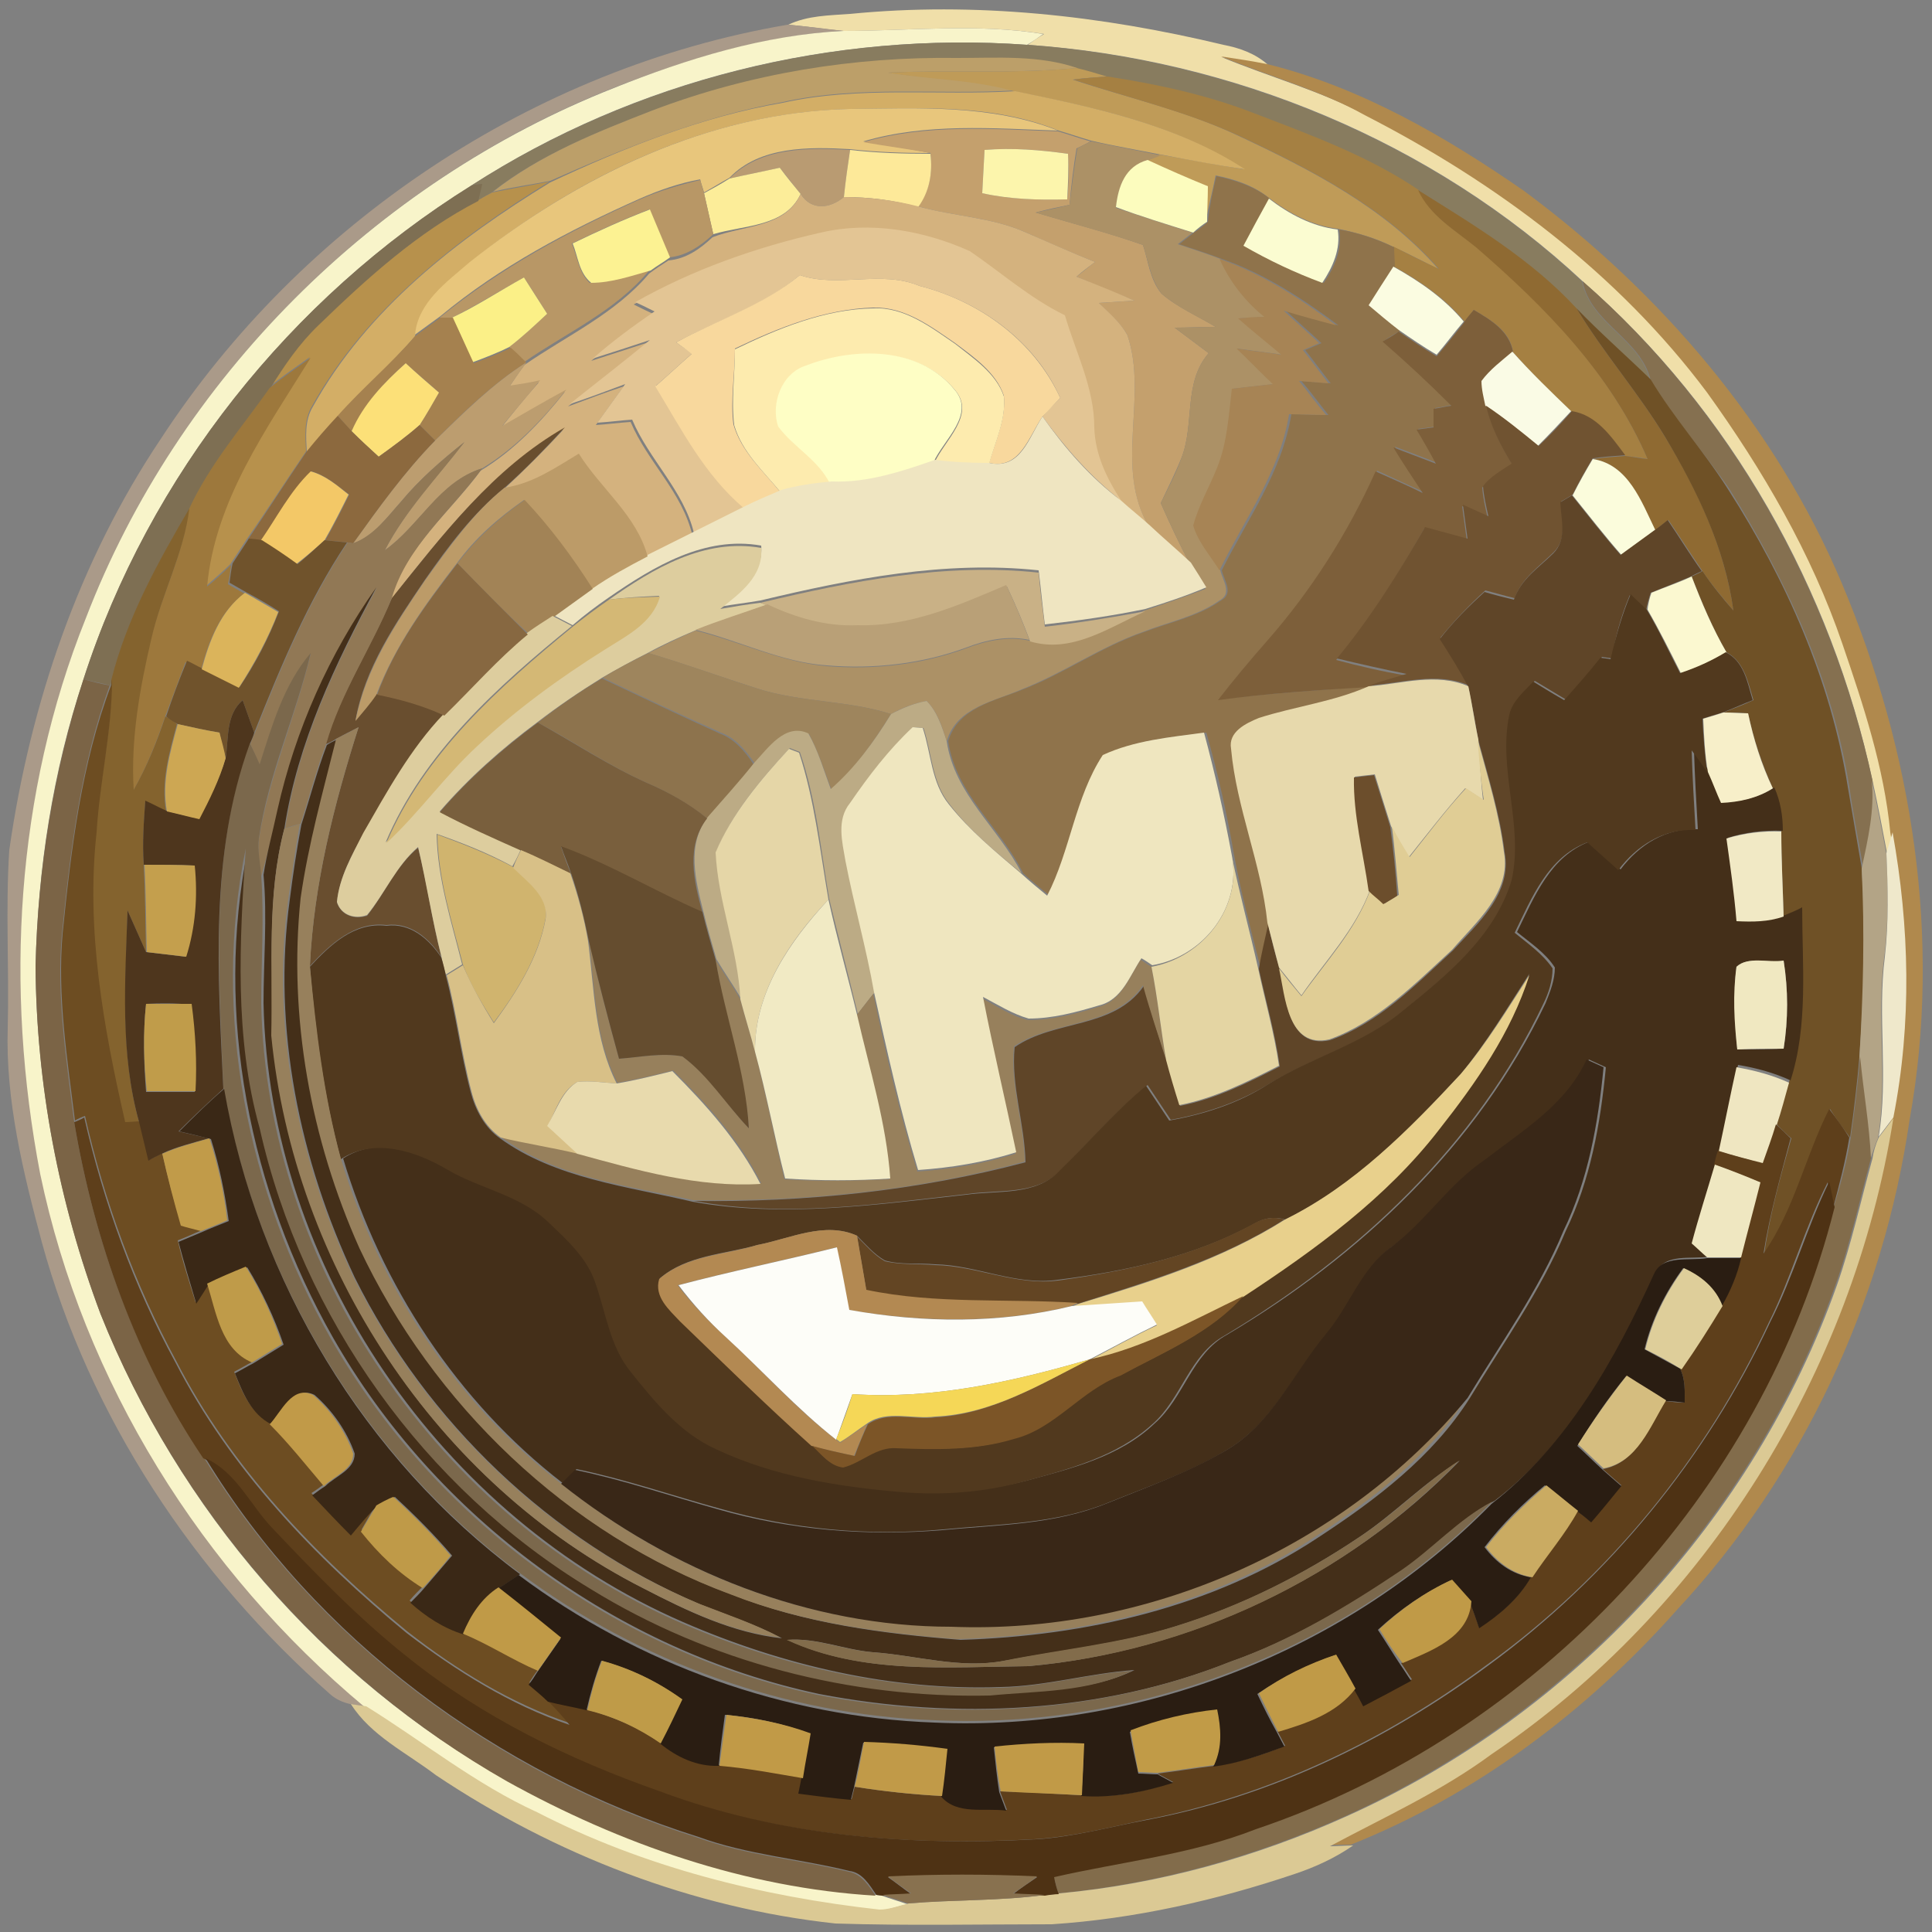 <?xml version="1.0" encoding="utf-8"?>
<!-- Generator: Adobe Illustrator 26.0.3, SVG Export Plug-In . SVG Version: 6.00 Build 0)  -->
<svg version="1.1" id="Layer_1" xmlns="http://www.w3.org/2000/svg" xmlns:xlink="http://www.w3.org/1999/xlink" x="0px" y="0px"
	 viewBox="0 0 250 250" style="enable-background:new 0 0 250 250;" xml:space="preserve">
<rect x="0" y="0" width="250" height="250" fill="#808080" stroke="none"/>
<style type="text/css">
	.st0{fill:#F0DFA9;}
	.st1{fill:#AA9A89;}
	.st2{fill:#F8F4CA;}
	.st3{fill:#887C5F;}
	.st4{fill:#BC9F69;}
	.st5{fill:#B0894D;}
	.st6{fill:#BF9B58;}
	.st7{fill:#A58042;}
	.st8{fill:#D3AE66;}
	.st9{fill:#E8C67C;}
	.st10{fill:#C4A06D;}
	.st11{fill:#B99B72;}
	.st12{fill:#FCF5AC;}
	.st13{fill:#AC9166;}
	.st14{fill:#FDE999;}
	.st15{fill:#FCFCBE;}
	.st16{fill:#FCED99;}
	.st17{fill:#B7914C;}
	.st18{fill:#B89766;}
	.st19{fill:#8F734B;}
	.st20{fill:#7E6F53;}
	.st21{fill:#D4B27E;}
	.st22{fill:#8F6A32;}
	.st23{fill:#FBFCD1;}
	.st24{fill:#FCF292;}
	.st25{fill:#E3C594;}
	.st26{fill:#A78455;}
	.st27{fill:#F8D89D;}
	.st28{fill:#FBFCE1;}
	.st29{fill:#FBF087;}
	.st30{fill:#857050;}
	.st31{fill:#FDEBAE;}
	.st32{fill:#7D5F3A;}
	.st33{fill:#6F5126;}
	.st34{fill:#A5814F;}
	.st35{fill:#9D783C;}
	.st36{fill:#FEFEC5;}
	.st37{fill:#FAFBE5;}
	.st38{fill:#FCE078;}
	.st39{fill:#BC9D6F;}
	.st40{fill:#705331;}
	.st41{fill:#8C693E;}
	.st42{fill:#EFE5C1;}
	.st43{fill:#694E2F;}
	.st44{fill:#917855;}
	.st45{fill:#BC9B68;}
	.st46{fill:#FBFCDC;}
	.st47{fill:#F3C867;}
	.st48{fill:#5F4528;}
	.st49{fill:#A28356;}
	.st50{fill:#84632E;}
	.st51{fill:#70532C;}
	.st52{fill:#DDCD9E;}
	.st53{fill:#876841;}
	.st54{fill:#C9B186;}
	.st55{fill:#FBF8D0;}
	.st56{fill:#442F19;}
	.st57{fill:#B9A077;}
	.st58{fill:#DBB45B;}
	.st59{fill:#D4B875;}
	.st60{fill:#51391E;}
	.st61{fill:#7B684C;}
	.st62{fill:#9E855D;}
	.st63{fill:#7B6446;}
	.st64{fill:#6D4D22;}
	.st65{fill:#8D734D;}
	.st66{fill:#E7D9AC;}
	.st67{fill:#4E361D;}
	.st68{fill:#BCAB85;}
	.st69{fill:#F7EFC9;}
	.st70{fill:#CDA753;}
	.st71{fill:#97805C;}
	.st72{fill:#795F3D;}
	.st73{fill:#EFE6BF;}
	.st74{fill:#E0CD95;}
	.st75{fill:#E5D6A7;}
	.st76{fill:#6C4E2C;}
	.st77{fill:#B3A486;}
	.st78{fill:#D0B46E;}
	.st79{fill:#F1E9C5;}
	.st80{fill:#EFE8CB;}
	.st81{fill:#D8C087;}
	.st82{fill:#654D2F;}
	.st83{fill:#E4D5A3;}
	.st84{fill:#C49F4D;}
	.st85{fill:#F1EAC4;}
	.st86{fill:#F0E8C1;}
	.st87{fill:#E8D08C;}
	.st88{fill:#C09C4A;}
	.st89{fill:#392717;}
	.st90{fill:#826C4B;}
	.st91{fill:#EFE6C1;}
	.st92{fill:#E8DAAD;}
	.st93{fill:#3A2816;}
	.st94{fill:#5E3F1B;}
	.st95{fill:#DBC994;}
	.st96{fill:#C19B49;}
	.st97{fill:#EFE7C1;}
	.st98{fill:#4E3214;}
	.st99{fill:#634523;}
	.st100{fill:#B38952;}
	.st101{fill:#FDFDF8;}
	.st102{fill:#2A1D12;}
	.st103{fill:#BF9B49;}
	.st104{fill:#DECE9A;}
	.st105{fill:#7C5527;}
	.st106{fill:#F5D757;}
	.st107{fill:#D5BD7F;}
	.st108{fill:#C19A48;}
	.st109{fill:#CAAB62;}
	.st110{fill:#BF9A48;}
	.st111{fill:#C09A47;}
	.st112{fill:#BF9B48;}
	.st113{fill:#C19B47;}
	.st114{fill:#C19A47;}
	.st115{fill:#88714F;}
</style>
<g id="_x23_f0dfa9ff">
	<path class="st0" d="M110,1.8c16.2-1.6,32.5,0.2,48.3,4c2.1,0.4,4.1,1.1,5.8,2.6c-2-0.4-4-0.7-6-1c6.3,2.6,12.9,4.4,18.9,7.6
		c17,8.7,32.8,20.5,44.3,35.9c7.3,10,13.6,20.8,17.5,32.5c2.6,8,5.4,16,6.2,24.4c-0.2,0.7-0.6,2-0.8,2.7c-0.6-3.2-1.2-6.3-1.9-9.5
		c-5.3-24.7-18.3-47.9-37.5-64.6c-19.4-18.1-45.4-28.8-71.8-30.6c0.7-0.5,1.4-1,2.1-1.4C126.4,3,117.8,4,109.2,4
		c-2.4-0.2-4.8-0.6-7.2-0.8C104.5,2,107.3,2,110,1.8z"/>
</g>
<g id="_x23_aa9a89ff">
	<path class="st1" d="M20.8,56.8C39,28.9,69,8.8,101.9,3.2c2.4,0.2,4.8,0.5,7.2,0.8c-10.3,0.6-20.3,3.7-29.8,7.4
		C48.5,23.6,23,49,11.1,80c-9,22.7-10.5,47.9-5.8,71.8c5.6,26.9,20.9,51.5,42,69c-0.5-0.1-1.5-0.2-2-0.3c-0.9-0.2-1.8-0.6-2.5-1.2
		c-17.6-15.5-31.2-35.9-37.4-58.6c-2.4-9-4.7-18.3-4.4-27.7c0.2-7.7-0.3-15.3,0.2-23C3.9,91.1,10.2,72.6,20.8,56.8z"/>
</g>
<g id="_x23_f8f4caff">
	<path class="st2" d="M109.2,4c8.6,0,17.2-1,25.8,0.4c-0.7,0.5-1.4,1-2.1,1.4C107.8,4,82.2,10.3,61,24
		C37.6,38.6,19.3,61.5,10.8,87.9c-4,12-5.9,24.5-6.2,37.1c0.1,15.3,3,30.6,8.4,45c10.1,25.3,28.8,47.1,52.6,60.4
		c14.6,8.1,30.9,13.8,47.7,14.8l0.8,0.1c1.1,0.4,2.2,0.7,3.3,1.1c-1.3,0.3-2.5,0.8-3.8,0.8c-15.3-1.8-30.6-5.5-44.3-12.6
		c-7.9-3.7-14.8-9.1-22.1-13.7c-21.1-17.6-36.4-42.1-42-69C0.6,127.9,2,102.7,11.1,80C23,49,48.5,23.6,79.4,11.4
		C88.9,7.6,98.9,4.5,109.2,4z"/>
</g>
<g id="_x23_887c5fff">
	<path class="st3" d="M61,24c21.2-13.6,46.8-20,71.9-18.2c26.4,1.9,52.4,12.5,71.8,30.6c1.1,5.5,7.5,7.4,8.8,12.8
		c-3.2-3.1-6.5-6.1-9.6-9.2c-5.8-6.4-13.2-10.8-20.5-15.3c-6.5-4.4-13.9-7.1-21.2-9.9c-6.2-2.4-12.6-3.8-19.1-4.8
		c-1.3-0.3-2.6-0.7-3.9-1.1c-5-1.7-10.3-1.3-15.5-1.3c-13.4-0.2-26.9,2-39.5,6.8c-7.2,2.8-14.5,5.7-20.6,10.5
		c-0.5,0.3-1.4,0.8-1.8,1.1c0.1-0.5,0.4-1.6,0.5-2.2C62,23.8,61.3,23.9,61,24z"/>
</g>
<g id="_x23_bc9f69ff">
	<path class="st4" d="M84.4,14.3c12.6-4.8,26.1-7,39.5-6.8c5.2,0,10.5-0.4,15.5,1.3c-8.2,0.8-16.3,0.2-24.5,0.6
		c5.5,0.8,11.1,0.9,16.5,2.3c-10,0.6-20.2-0.7-30.1,1.5c-10.5,1.9-20.4,5.9-30.1,10.2c-2.5,0.5-4.9,0.8-7.4,1.4
		C69.9,20,77.2,17.1,84.4,14.3z"/>
</g>
<g id="_x23_b0894dff">
	<path class="st5" d="M158,7.3c2,0.3,4,0.6,6,1c12.1,3,23.1,9.4,33.2,16.4c17.7,13.1,32.5,30.4,41.1,50.7c9.2,21.8,13,46.2,8.8,69.5
		c-3.4,23.4-13.8,45.9-30,63.3c-11.6,13.1-26,24-42.3,30.5c-0.7,0-2.2,0-3,0.1c7.1-3.7,14.5-7.1,20.9-11.9
		c27.7-18.7,46.8-49.4,52-82.3c2.4-12.2,2.1-24.7-0.1-36.9c-0.8-8.4-3.5-16.5-6.2-24.4c-4-11.7-10.3-22.5-17.5-32.5
		c-11.5-15.4-27.3-27.2-44.3-35.9C170.9,11.7,164.3,9.9,158,7.3z"/>
</g>
<g id="_x23_bf9b58ff">
	<path class="st6" d="M114.8,9.4c8.2-0.4,16.3,0.2,24.5-0.6c1.3,0.3,2.6,0.7,3.9,1.1c-1.5,0.1-2.9,0.2-4.4,0.4
		c7.2,2.4,14.6,4,21.5,7.3c9.4,4.4,18.9,9.3,25.8,17.2c-2-1-3.9-2-5.9-2.9c-2.2-1.1-4.6-1.8-7.1-2.3c-3.3-0.4-6.3-2-8.9-4
		c-2-1.6-4.4-2.4-6.9-2.9c-0.4,2-0.9,4-1.3,6c0-1.5,0.1-3.1,0.1-4.6c-2.6-1.1-5.2-2.2-7.8-3.4c0.4-0.2,1.3-0.5,1.7-0.7
		c3.6,0.6,7.2,1.3,10.9,1.9c-8.9-5.9-19.4-8-29.7-10.1C125.9,10.3,120.3,10.3,114.8,9.4z"/>
</g>
<g id="_x23_a58042ff">
	<path class="st7" d="M138.9,10.3c1.5-0.2,2.9-0.3,4.4-0.4c6.5,1,13,2.4,19.1,4.8c7.3,2.8,14.7,5.5,21.2,9.9
		c1.5,3.4,4.8,5.2,7.5,7.4c8.9,7.7,17.4,16.4,22.1,27.4c-0.9-0.2-1.9-0.3-2.9-0.4c-1.8-2.4-3.7-5.2-6.9-5.7c-2.6-2.4-5.2-5-7.6-7.7
		c-0.4-2.8-2.9-4.2-5.1-5.5c-0.3,0.4-0.9,1.2-1.2,1.5c-2.5-3-5.7-5.2-9.1-7.1c0-0.9-0.1-1.8-0.1-2.6c2,1,3.9,2,5.9,2.9
		c-6.9-7.9-16.4-12.8-25.8-17.2C153.5,14.4,146.1,12.7,138.9,10.3z"/>
</g>
<g id="_x23_d3ae66ff">
	<path class="st8" d="M101.3,13.3c9.9-2.2,20.1-0.9,30.1-1.5c10.2,2.1,20.8,4.3,29.7,10.1c-3.6-0.5-7.2-1.2-10.9-1.9
		c-3-0.6-6-1.1-9-1.8c-1.4-0.4-2.8-0.9-4.2-1.3c-8.6-3.5-17.9-2.9-27-2.8c-18.1,0.4-35.2,8.6-49.1,19.8c-3,2.6-6.7,5.3-7.2,9.6
		c-3.1,3.7-6.8,6.8-10,10.4c-1.4,1.5-2.7,3-4,4.6c-0.1-2-0.3-4.1,0.8-5.9c7-12.6,18.6-21.6,30.7-29C80.8,19.1,90.8,15.1,101.3,13.3z
		"/>
</g>
<g id="_x23_e8c67cff">
	<path class="st9" d="M60.8,33.9c14-11.1,31-19.4,49.1-19.8c9-0.1,18.4-0.6,27,2.8c-8.4-0.3-17.1-1-25.2,1.4
		c2.9,0.5,5.8,0.9,8.7,1.5c-3.5,0-6.9-0.1-10.4-0.5c-5.3-0.3-11.7-0.4-15.6,3.7c-1.1,0.6-2.2,1.3-3.3,1.9c-0.1-0.4-0.4-1.2-0.5-1.7
		c-2.7,0.5-5.3,1.4-7.8,2.5c-9.2,4.1-18.1,8.8-25.8,15.2c-1.1,0.8-2.2,1.6-3.3,2.4C54.1,39.1,57.8,36.5,60.8,33.9z"/>
</g>
<g id="_x23_c4a06dff">
	<path class="st10" d="M111.7,18.4c8.2-2.4,16.8-1.7,25.2-1.4c1.4,0.4,2.8,0.9,4.2,1.3c-0.4,0.2-1.3,0.7-1.8,0.9
		c-0.4,2.4-0.7,4.9-0.9,7.3c-1.5,0.3-2.9,0.6-4.4,1c4.7,1.4,9.4,2.6,13.9,4.2c0.7,2.1,0.9,4.5,2.4,6.3c2.1,1.8,4.7,2.9,7,4.3
		c-1.8,0-3.5,0.1-5.3,0.1c1.5,1.1,2.9,2.2,4.4,3.3c-3.3,3.8-1.8,9.1-3.5,13.5c-0.8,2-1.8,4-2.7,5.9c1.2,2.7,2.4,5.3,3.8,7.9
		c-1.7-1.7-3.5-3.2-5.3-4.8c-4.6-7.6-0.1-16.7-2.8-24.8c-0.9-1.7-2.4-2.8-3.7-4.2c1.5-0.1,3.1-0.2,4.6-0.3c-2.5-1-5-2-7.5-3.1
		c0.8-0.6,1.6-1.3,2.4-1.9c-3-1.2-6-2.5-8.9-3.8c-4.4-2-9.4-2.1-14-3.4c1.5-2,1.9-4.4,1.6-6.9C117.6,19.3,114.6,18.9,111.7,18.4
		 M127.4,19.4c-0.1,1.9-0.2,3.7-0.3,5.6c3.6,0.8,7.3,0.9,11,0.8c0.2-2,0.2-3.9,0.1-5.9C134.7,19.4,131.1,19.1,127.4,19.4z"/>
</g>
<g id="_x23_b99b72ff">
	<path class="st11" d="M94.4,23.1c4-4.1,10.3-4,15.6-3.7c-0.3,2-0.6,4.1-0.8,6.1c-1.8,1.5-4.2,1.8-5.6-0.4c-0.9-1.1-1.8-2.3-2.7-3.4
		C98.8,22.2,96.6,22.6,94.4,23.1z"/>
</g>
<g id="_x23_fcf5acff">
	<path class="st12" d="M127.4,19.4c3.6-0.3,7.2,0,10.8,0.5c0.1,2,0,3.9-0.1,5.9c-3.7,0.1-7.4,0-11-0.8
		C127.2,23.1,127.3,21.2,127.4,19.4z"/>
</g>
<g id="_x23_ac9166ff">
	<path class="st13" d="M139.4,19.2c0.4-0.2,1.3-0.7,1.8-0.9c3,0.6,6,1.2,9,1.8c-0.4,0.2-1.3,0.5-1.7,0.7c-2.9,0.8-3.8,3.4-4.1,6.1
		c3.3,1.1,6.6,2.2,9.9,3.2c-0.6,0.5-1.3,1-1.9,1.5c1.8,0.6,3.7,1.2,5.5,1.9c1.3,3,3.3,5.5,5.8,7.5c-1.1,0.1-2.2,0.1-3.4,0.2
		c1.9,1.6,3.7,3.1,5.6,4.7c-1.9-0.3-3.8-0.5-5.8-0.8c1.6,1.5,3.1,3.1,4.7,4.6c-1.8,0.2-3.5,0.4-5.3,0.6c-0.4,3.4-0.6,7-1.9,10.2
		c-1,2.5-2.4,4.9-3.1,7.5c0.6,2.2,2.2,3.9,3.4,5.8c0.3,1.3,1.6,3-0.1,3.9c-3,2.1-6.7,2.8-10,4.1c-5.4,1.9-10.2,5.3-15.6,7.4
		c-3.6,1.6-8.4,2.3-9.7,6.7c-0.6-1.9-1.2-3.8-2.6-5.2c-1.6,0.3-3.2,0.9-4.6,1.7c-5.6-1.8-11.7-1.5-17.3-3.3
		c-4.7-1.5-9.4-3.2-14.1-4.6c2-1,4-2,6.1-2.9c5.7,1.4,11.1,4.1,17,4.6c6.1,0.5,12.3-0.2,18-2.3c2.6-1,5.4-1.6,8.2-1
		c5.4,1.6,10.2-1.7,14.9-3.9c2.7-0.9,5.3-1.8,7.9-2.8c-0.7-1.1-1.4-2.2-2-3.2c-1.4-2.6-2.6-5.2-3.8-7.9c1-2,2-3.9,2.7-5.9
		c1.7-4.4,0.2-9.7,3.5-13.5c-1.5-1.1-2.9-2.2-4.4-3.3c1.8,0,3.5-0.1,5.3-0.1c-2.4-1.4-4.9-2.5-7-4.3c-1.4-1.8-1.7-4.2-2.4-6.3
		c-4.6-1.6-9.3-2.8-13.9-4.2c1.4-0.3,2.9-0.6,4.4-1C138.7,24.1,139,21.6,139.4,19.2z"/>
</g>
<g id="_x23_fde999ff">
	<path class="st14" d="M109.2,25.5c0.2-2,0.5-4.1,0.8-6.1c3.5,0.4,6.9,0.5,10.4,0.5c0.3,2.4-0.1,4.9-1.6,6.9
		C115.7,25.9,112.5,25.5,109.2,25.5z"/>
</g>
<g id="_x23_fcfcbeff">
	<path class="st15" d="M144.4,26.8c0.3-2.7,1.2-5.3,4.1-6.1c2.6,1.2,5.1,2.3,7.8,3.4c0,1.5-0.1,3.1-0.1,4.6c-0.5,0.3-1.4,1-1.8,1.4
		C150.9,29,147.6,28,144.4,26.8z"/>
</g>
<g id="_x23_fced99ff">
	<path class="st16" d="M94.4,23.1c2.2-0.5,4.3-0.9,6.5-1.4c0.9,1.2,1.8,2.3,2.7,3.4c-2,4.3-7.3,4-11.3,5.2c-0.4-1.8-0.8-3.5-1.2-5.3
		C92.2,24.4,93.3,23.8,94.4,23.1z"/>
</g>
<g id="_x23_b7914cff">
	<path class="st17" d="M63.7,24.9c2.5-0.5,4.9-0.9,7.4-1.4c-12,7.4-23.7,16.5-30.7,29c-1.1,1.8-0.9,3.9-0.8,5.9
		c-2.6,3.8-5.1,7.7-7.7,11.4c-0.7,1.1-1.4,2.1-2.1,3.2c-1,1-2.1,1.9-3.1,2.8c1-11.1,7.7-20.4,13.4-29.6c-1.8,1.3-3.6,2.5-5.3,3.9
		c1.8-2.9,3.8-5.7,6.2-8.1C47.5,36,54.1,30,61.9,25.9C62.4,25.6,63.3,25.1,63.7,24.9z"/>
</g>
<g id="_x23_b89766ff">
	<path class="st18" d="M82.8,25.8c2.5-1.1,5.2-1.9,7.8-2.5c0.1,0.4,0.4,1.3,0.5,1.7c0.4,1.8,0.8,3.5,1.2,5.3c-1.6,1.5-3.5,2.8-5.7,3
		c-0.8-2.1-1.7-4.2-2.6-6.2c-3.4,1.3-6.7,2.8-10,4.4c0.7,1.7,0.9,3.8,2.3,5.1c2.6-0.1,5.2-0.9,7.7-1.6c-4.3,5.2-10.6,8-16.1,11.8
		c-0.7-0.6-1.3-1.2-2-1.9c1.7-1.3,3.3-2.8,4.9-4.3c-1-1.6-2-3.2-3-4.7c-3.1,1.7-6.1,3.6-9.3,5.2c-0.4,0-1.2,0-1.6,0
		C64.7,34.7,73.6,29.9,82.8,25.8z"/>
</g>
<g id="_x23_8f734bff">
	<path class="st19" d="M157.4,22.8c2.4,0.5,4.9,1.3,6.9,2.9c-1.1,2-2.2,4-3.2,6.1c3.2,1.9,6.6,3.5,10.2,4.8c1.4-2,2.4-4.3,2-6.9
		c2.4,0.4,4.8,1.2,7.1,2.3c0,0.9,0.1,1.8,0.1,2.6c-1.1,1.7-2.2,3.3-3.2,5c1.3,1.1,2.6,2.2,3.9,3.2c-0.5,0.3-1.6,0.9-2.1,1.3
		c3,2.7,6,5.5,8.9,8.3c-0.8,0.1-1.5,0.3-2.3,0.4c0,0.8,0,1.6,0,2.4c-0.7,0.1-1.5,0.2-2.2,0.3c0.8,1.5,1.6,2.9,2.5,4.4
		c-1.8-0.7-3.6-1.4-5.5-2.1c1.3,2,2.5,3.9,3.8,5.9c-2-0.9-4.1-1.9-6.1-2.8c-3.5,8-8.3,15.5-14.1,22c-2.2,2.4-4.3,4.9-6.3,7.6
		c6.5-0.8,13-1.2,19.5-1.7c-4.5,2-9.5,2.6-14.1,4.1c-1.7,0.6-4.1,1.8-3.6,4c0.6,7.7,3.9,14.8,4.7,22.5c-0.4,1.9-0.9,3.9-1.2,5.8
		c-1.2-4.8-2.5-9.6-3.4-14.5c-0.9-5.3-2.1-10.6-3.6-15.9c-4.4,0.6-9,0.9-13.1,2.9c-3.6,5.5-4.2,12.4-7.2,18.2
		c-1.2-1-2.3-1.9-3.4-2.9c-2.9-5.9-8.7-10.2-9.7-17.1c1.3-4.4,6.1-5.2,9.7-6.7c5.4-2.1,10.1-5.5,15.6-7.4c3.4-1.3,7-2,10-4.1
		c1.7-0.9,0.4-2.6,0.1-3.9c3.3-6.6,7.8-12.7,9-20.2c1.6,0,3.2,0.1,4.8,0.1c-1.2-1.5-2.3-3-3.5-4.4c1.3,0.1,2.5,0.2,3.8,0.3
		c-1.1-1.4-2.2-2.9-3.3-4.3c0.5-0.2,1.6-0.7,2.1-0.9c-1.5-1.4-3.1-2.8-4.6-4.2c2.2,0.6,4.5,1.3,6.8,1.9c-4.7-3.5-9.6-6.7-15.1-8.6
		c-1.8-0.7-3.7-1.3-5.5-1.9c0.6-0.5,1.3-1,1.9-1.5c0.5-0.3,1.4-1,1.8-1.4C156.5,26.8,156.9,24.8,157.4,22.8z"/>
</g>
<g id="_x23_7e6f53ff">
	<path class="st20" d="M10.8,87.9C19.3,61.5,37.6,38.6,61,24c0.3-0.1,1-0.2,1.4-0.2c-0.1,0.6-0.4,1.6-0.5,2.2
		C54.1,30,47.5,36,41.2,42.1c-2.5,2.4-4.4,5.2-6.2,8.1c-3.6,5.1-7.8,9.9-10.4,15.6c-4.1,6.9-8.1,14.2-10.1,22.1l-0.2,0.8
		C13.1,88.4,12,88.2,10.8,87.9z"/>
</g>
<g id="_x23_d4b27eff">
	<path class="st21" d="M103.6,25.1c1.4,2.2,3.8,1.9,5.6,0.4c3.2,0,6.5,0.4,9.6,1.2c4.6,1.3,9.6,1.4,14,3.4c3,1.3,5.9,2.6,8.9,3.8
		c-0.8,0.6-1.6,1.2-2.4,1.9c2.5,1,5,2,7.5,3.1c-1.5,0.1-3.1,0.2-4.6,0.3c1.3,1.3,2.8,2.5,3.7,4.2c2.7,8.1-1.8,17.1,2.8,24.8
		c-1.2-1.1-2.5-2.2-3.7-3.2c-1.9-2.8-3.4-6-3.5-9.5c-0.1-5.1-2.5-9.7-3.8-14.5c-4.5-2.2-8.2-5.5-12.3-8.3
		c-5.9-2.7-12.8-3.9-19.3-2.4c-8.4,1.9-16.6,4.8-24.1,9.1c0.6,0.3,1.8,0.9,2.5,1.2c-2.8,1.9-5.4,3.9-8,6.1c2.5-0.8,4.9-1.6,7.4-2.4
		c-3.5,2.8-7,5.5-10.4,8.3c2.4-0.9,4.8-1.8,7.2-2.6c-1.2,1.7-2.4,3.3-3.6,5c1.5-0.1,3-0.3,4.5-0.4c2.2,5.2,6.7,9.1,8,14.7
		c-2,1-4,1.9-6,3c-1.4-5.3-6.1-8.8-8.9-13.3c-3,1.8-6,3.9-9.6,4.4c2.7-2.5,5.3-5.1,7.8-7.8c-9.3,5.3-15.9,13.9-22.4,22.1
		c1.9-6.8,7.7-11.4,11.7-16.8c4.3-2.6,7.8-6.3,10.9-10.2c-2.8,1.5-5.5,3.2-8.3,4.7c1.6-2,3.2-4,4.9-5.9c-1.3,0.2-2.6,0.4-3.9,0.7
		c0.7-1,1.3-2,2.1-3c5.5-3.8,11.7-6.6,16.1-11.8c0.8-0.6,1.7-1.2,2.5-1.7c2.3-0.2,4.1-1.5,5.7-3C96.3,29.1,101.6,29.5,103.6,25.1z"
		/>
</g>
<g id="_x23_8f6a32ff">
	<path class="st22" d="M191,32c-2.7-2.2-6-4.1-7.5-7.4c7.2,4.5,14.7,9,20.5,15.3c3.5,5.8,8,10.9,11.5,16.7
		c4.2,6.9,7.7,14.4,8.8,22.4c-1.4-1.7-2.8-3.3-4-5.1c-1.5-2.2-2.9-4.4-4.4-6.6c-0.6,0.4-1.2,0.9-1.7,1.3c-1.9-3.7-3.5-8.5-8.1-9.2
		c1.4-0.2,2.8-0.3,4.2-0.4c0.9,0.1,1.9,0.3,2.9,0.4C208.5,48.4,199.9,39.7,191,32z"/>
</g>
<g id="_x23_fbfcd1ff">
	<path class="st23" d="M164.2,25.7c2.6,2,5.6,3.6,8.9,4c0.4,2.5-0.6,4.8-2,6.9c-3.5-1.3-6.9-2.9-10.2-4.8
		C162,29.7,163.1,27.7,164.2,25.7z"/>
</g>
<g id="_x23_fcf292ff">
	<path class="st24" d="M74.1,31.5c3.3-1.6,6.6-3.1,10-4.4c0.9,2.1,1.7,4.1,2.6,6.2c-0.8,0.6-1.7,1.1-2.5,1.7
		c-2.5,0.7-5.1,1.6-7.7,1.6C74.9,35.3,74.8,33.2,74.1,31.5z"/>
</g>
<g id="_x23_e3c594ff">
	<path class="st25" d="M106.2,30.1c6.4-1.5,13.3-0.3,19.3,2.4c4.1,2.8,7.8,6.1,12.3,8.3c1.4,4.8,3.8,9.4,3.8,14.5
		c0.1,3.5,1.6,6.6,3.5,9.5c-4-3.1-7.3-6.9-10.2-10.9c0.7-0.8,1.5-1.6,2.3-2.4C133.9,44.1,126.8,39,119,37c-5-2.1-10.5,0.3-15.5-1.4
		c-4.7,4-10.6,5.8-16,8.7c0.5,0.4,1.6,1.1,2.1,1.4c-1.6,1.4-3.1,2.8-4.7,4.2c3.4,5.6,6.3,11.5,11.5,15.8c-2.2,1.1-4.4,2.2-6.6,3.3
		c-1.3-5.5-5.8-9.5-8-14.7c-1.5,0.1-3,0.3-4.5,0.4c1.2-1.7,2.4-3.3,3.6-5c-2.4,0.9-4.8,1.8-7.2,2.6c3.5-2.8,7-5.5,10.4-8.3
		c-2.4,0.8-4.9,1.6-7.4,2.4c2.5-2.2,5.2-4.2,8-6.1c-0.6-0.3-1.8-0.9-2.5-1.2C89.6,34.9,97.8,32,106.2,30.1z"/>
</g>
<g id="_x23_a78455ff">
	<path class="st26" d="M157.8,33.5c5.5,1.9,10.4,5.1,15.1,8.6c-2.3-0.6-4.5-1.2-6.8-1.9c1.5,1.4,3.1,2.8,4.6,4.2
		c-0.5,0.2-1.6,0.7-2.1,0.9c1.1,1.4,2.2,2.9,3.3,4.3c-1.3-0.1-2.5-0.2-3.8-0.3c1.2,1.5,2.3,3,3.5,4.4c-1.6,0-3.2-0.1-4.8-0.1
		c-1.2,7.5-5.8,13.6-9,20.2c-1.2-1.9-2.8-3.7-3.4-5.8c0.7-2.6,2.1-5,3.1-7.5c1.3-3.2,1.5-6.8,1.9-10.2c1.8-0.2,3.6-0.4,5.3-0.6
		c-1.6-1.5-3.1-3.1-4.7-4.6c1.9,0.3,3.9,0.5,5.8,0.8c-1.9-1.6-3.8-3.1-5.6-4.7c1.1-0.1,2.2-0.2,3.4-0.2
		C161.1,39,159.1,36.4,157.8,33.5z"/>
</g>
<g id="_x23_f8d89dff">
	<path class="st27" d="M87.5,44.3c5.3-2.9,11.3-4.8,16-8.7c5,1.7,10.5-0.7,15.5,1.4c7.8,2,14.8,7.1,18.2,14.5
		c-0.8,0.8-1.5,1.6-2.3,2.4c-1.8,2.6-2.9,6.9-6.9,6c0.8-2.8,2.2-5.7,1.9-8.7c-1-3-3.9-5-6.3-6.8c-3.2-2.2-6.5-4.7-10.6-4.6
		c-6.3,0.2-12.3,2.6-17.9,5.3c0,3.3-0.6,6.6-0.2,9.8c1,3.5,3.8,6,6.1,8.8c-1.6,0.6-3.2,1.3-4.7,2.1c-5.1-4.3-8.1-10.2-11.5-15.8
		c1.6-1.4,3.1-2.8,4.7-4.2C89.1,45.4,88,44.7,87.5,44.3z"/>
</g>
<g id="_x23_fbfce1ff">
	<path class="st28" d="M180.3,34.5c3.4,1.9,6.6,4.1,9.1,7.1c-1.2,1.4-2.3,2.9-3.5,4.3c-1.7-1-3.3-2.1-4.9-3.2
		c-1.3-1-2.6-2.1-3.9-3.2C178.1,37.9,179.2,36.2,180.3,34.5z"/>
</g>
<g id="_x23_fbf087ff">
	<path class="st29" d="M58.5,41.1c3.2-1.5,6.2-3.5,9.3-5.2c1,1.6,2,3.1,3,4.7c-1.6,1.5-3.2,3-4.9,4.3c-1.6,0.8-3.2,1.4-4.8,2
		C60.3,45,59.5,43,58.5,41.1z"/>
</g>
<g id="_x23_857050ff">
	<path class="st30" d="M213.6,49.2c-1.3-5.4-7.8-7.4-8.8-12.8c19.1,16.7,32.1,39.9,37.5,64.6c0.4,3.8-0.5,7.6-1.2,11.3
		c-0.6-3.5-1.3-7-1.8-10.5c-2.2-13.8-8.1-26.7-15.5-38.5C220.5,58.5,216.6,54.2,213.6,49.2z"/>
</g>
<g id="_x23_fdebaeff">
	<path class="st31" d="M95.1,45.2c5.6-2.7,11.6-5.2,17.9-5.3c4-0.2,7.4,2.4,10.6,4.6c2.4,1.9,5.3,3.8,6.3,6.8c0.3,3-1.1,5.8-1.9,8.7
		c-2.4,0-4.7-0.1-7.1-0.1c1.3-2.9,5.4-6.2,2.7-9.4c-4.6-5.6-13-5.5-19.2-3.1c-3.2,0.9-4.7,5-3.5,7.9c2,2.7,5.3,4.2,6.7,7.4
		c-2.2,0.2-4.3,0.5-6.5,1.1C98.8,61,96,58.5,95,55C94.6,51.7,95.1,48.5,95.1,45.2z"/>
</g>
<g id="_x23_7d5f3aff">
	<path class="st32" d="M190.7,40.1c2.2,1.3,4.6,2.7,5.1,5.5c-1.4,1.2-2.9,2.3-4,3.8c0,1.1,0.3,2.2,0.6,3.2c0.6,2.7,1.9,5.2,3.3,7.5
		c-1.4,0.9-2.9,1.7-3.9,3c0.1,1.3,0.4,2.6,0.7,3.9c-1.1-0.5-2.2-1-3.3-1.5c0.2,1.5,0.4,2.9,0.6,4.4c-1.8-0.5-3.7-1-5.5-1.5
		c-3.4,6-7,11.8-11.4,17c3,0.8,6,1.5,9,2c-1.6,0.5-3.2,0.9-4.8,1.5c-6.5,0.4-13,0.8-19.5,1.7c2-2.6,4.1-5.1,6.3-7.6
		c5.8-6.6,10.5-14,14.1-22c2,0.9,4.1,1.8,6.1,2.8c-1.3-2-2.6-3.9-3.8-5.9c1.8,0.7,3.7,1.4,5.5,2.1c-0.8-1.5-1.6-2.9-2.5-4.4
		c0.7-0.1,1.5-0.2,2.2-0.3c0-0.8,0-1.6,0-2.4c0.8-0.1,1.5-0.3,2.3-0.4c-2.9-2.9-5.8-5.6-8.9-8.3c0.5-0.3,1.6-0.9,2.1-1.3
		c1.6,1.1,3.2,2.2,4.9,3.2c1.2-1.4,2.4-2.9,3.5-4.3C189.7,41.2,190.4,40.5,190.7,40.1z"/>
</g>
<g id="_x23_6f5126ff">
	<path class="st33" d="M204,39.9c3.1,3.2,6.4,6.1,9.6,9.2c3,5,6.9,9.3,10,14.2c7.5,11.7,13.3,24.7,15.5,38.5c0.6,3.5,1.2,7,1.8,10.5
		c0.5,8.1,0.3,16.3-0.3,24.5c-0.3,3.5-0.7,6.9-1.2,10.4c-0.9-1.2-1.8-2.4-2.6-3.7c-3.1,6.1-4.5,13-8.5,18.7c0.7-5,2.1-10,3.5-14.9
		c-0.5-0.4-1.4-1.3-1.9-1.8c0.5-1.8,1-3.7,1.6-5.5c2.4-7.2,1.5-14.9,1.5-22.4c-0.7,0.3-1.5,0.7-2.2,1c-0.1-3.7-0.3-7.3-0.3-11
		c0-1.9-0.3-3.8-1.1-5.6c-1.4-3.1-2.5-6.4-3.2-9.7c-1.1-0.1-2.1-0.1-3.2-0.1c1.3-0.5,2.6-1,3.9-1.6c-0.7-2.3-1.2-5-3.5-6.2
		c-1.8-3.1-3.2-6.5-4.5-9.8c0.4-0.2,1.1-0.5,1.4-0.7c1.2,1.8,2.6,3.5,4,5.1c-1.1-8.1-4.7-15.5-8.8-22.4
		C212,50.8,207.5,45.7,204,39.9z"/>
</g>
<g id="_x23_a5814fff">
	<path class="st34" d="M53.7,43.5c1.1-0.8,2.2-1.6,3.3-2.4c0.4,0,1.2,0,1.6,0c0.9,2,1.8,3.9,2.7,5.9c1.6-0.6,3.2-1.2,4.8-2
		c0.7,0.6,1.3,1.2,2,1.9C63.7,49.7,60,53.3,56.3,57c-0.7-0.7-1.3-1.3-2-2c0.9-1.4,1.7-2.8,2.5-4.2c-1.4-1.3-2.9-2.5-4.3-3.8
		c-2.8,2.5-5.4,5.3-7,8.8c-0.6-0.6-1.2-1.3-1.8-2C46.9,50.2,50.6,47.1,53.7,43.5z"/>
</g>
<g id="_x23_9d783cff">
	<path class="st35" d="M34.9,50.2c1.7-1.4,3.5-2.6,5.3-3.9c-5.7,9.2-12.4,18.5-13.4,29.6c1.1-0.9,2.1-1.8,3.1-2.8
		c-0.1,0.8-0.2,1.6-0.4,2.5c0.7,0.4,1.4,0.8,2.1,1.2c-3.2,2.4-4.6,6.2-5.6,9.9c-0.7-0.3-1.3-0.7-2-1c-0.9,2.4-1.8,4.8-2.7,7.2
		c-1.1,3.3-2.4,6.5-4.1,9.5c-0.4-6.6,0.8-13.2,2.3-19.6c1.3-5.7,4.2-10.9,4.9-16.8C27.1,60.1,31.3,55.3,34.9,50.2z"/>
</g>
<g id="_x23_fefec5ff">
	<path class="st36" d="M104.3,47.3c6.2-2.4,14.6-2.5,19.2,3.1c2.8,3.2-1.4,6.5-2.7,9.4c-4.3,1.5-8.7,2.9-13.4,2.8
		c-1.5-3.1-4.7-4.7-6.7-7.4C99.7,52.3,101.1,48.3,104.3,47.3z"/>
</g>
<g id="_x23_fafbe5ff">
	<path class="st37" d="M191.7,49.3c1.1-1.5,2.6-2.6,4-3.8c2.4,2.7,5,5.2,7.6,7.7c-1.4,1.5-2.8,3-4.3,4.5c-2.2-1.8-4.4-3.6-6.8-5.2
		C192,51.5,191.7,50.4,191.7,49.3z"/>
</g>
<g id="_x23_fce078ff">
	<path class="st38" d="M52.5,47c1.4,1.3,2.8,2.5,4.3,3.8c-0.8,1.4-1.6,2.8-2.5,4.2c-1.7,1.5-3.5,2.8-5.3,4.1
		c-1.2-1.1-2.4-2.2-3.5-3.3C47,52.3,49.7,49.5,52.5,47z"/>
</g>
<g id="_x23_bc9d6fff">
	<path class="st39" d="M56.3,57c3.7-3.6,7.4-7.3,11.8-10.1c-0.7,1-1.4,2-2.1,3c1.3-0.2,2.6-0.4,3.9-0.7c-1.6,2-3.3,3.9-4.9,5.9
		c2.8-1.6,5.5-3.2,8.3-4.7c-3.1,3.9-6.6,7.6-10.9,10.2c-5.5,1.7-8.1,7.4-12.6,10.6c2.7-5.2,6.7-9.4,10.3-14
		c-2.9,2.3-5.8,4.8-8.2,7.7c-1.8,2-3.5,4.5-6.2,5.4C49,65.7,52.3,61.1,56.3,57z"/>
</g>
<g id="_x23_705331ff">
	<path class="st40" d="M195.6,60c-1.4-2.3-2.7-4.8-3.3-7.5c2.4,1.6,4.6,3.4,6.8,5.2c1.5-1.4,2.9-2.9,4.3-4.5
		c3.2,0.5,5.1,3.3,6.9,5.7c-1.4,0.1-2.8,0.2-4.2,0.4c-0.9,1.5-1.8,3.1-2.6,4.7c-0.5,0.3-1,0.6-1.5,0.9c0.1,2.2,0.8,4.8-0.9,6.5
		c-1.9,1.9-4.2,3.4-5.1,6c-1.3-0.3-2.6-0.7-3.8-1c-2.1,1.9-4,3.9-5.8,6.1c1.3,2,2.6,4.1,3.7,6.2c-4.2-1.8-8.6-0.3-12.9,0
		c1.6-0.6,3.2-1,4.8-1.5c-3-0.6-6.1-1.3-9-2c4.4-5.3,8-11.1,11.4-17c1.8,0.5,3.7,1,5.5,1.5c-0.2-1.5-0.4-2.9-0.6-4.4
		c1.1,0.5,2.2,1,3.3,1.5c-0.3-1.3-0.6-2.6-0.7-3.9C192.7,61.8,194.2,60.9,195.6,60z"/>
</g>
<g id="_x23_8c693eff">
	<path class="st41" d="M39.7,58.4c1.3-1.6,2.6-3.1,4-4.6c0.6,0.7,1.2,1.3,1.8,2c1.1,1.1,2.3,2.2,3.5,3.3c1.8-1.3,3.6-2.6,5.3-4.1
		c0.7,0.7,1.3,1.3,2,2c-4,4.1-7.3,8.7-10.6,13.3L45,70.2c-1-0.1-2-0.2-2.9-0.3c1.1-1.9,2.1-3.9,3.1-5.9c-1.5-1.1-3-2.5-4.9-3
		c-2.7,2.6-4.4,5.9-6.5,9c-0.4,0-1.2-0.1-1.7-0.2C34.6,66.1,37.1,62.2,39.7,58.4z"/>
</g>
<g id="_x23_efe5c1ff">
	<path class="st42" d="M128,59.9c4.1,0.9,5.1-3.3,6.9-6c2.9,4.1,6.2,7.9,10.2,10.9c1.2,1.1,2.5,2.1,3.7,3.2c1.7,1.6,3.6,3.2,5.3,4.8
		c0.7,1.1,1.4,2.2,2,3.2c-2.6,1.1-5.3,2-7.9,2.8c-4.3,0.9-8.6,1.5-13,2c-0.3-2.3-0.5-4.6-0.8-7c-12.1-1.3-24.3,1.1-36,3.9
		c-1.7,0.3-3.5,0.5-5.2,0.8c2.5-2.1,5.6-4.2,5.3-7.9c-7.3-1.3-13.9,2.7-19.7,6.7c-1.6,1.1-3.2,2.3-4.7,3.6c-0.6-0.3-1.9-1-2.5-1.3
		c1.7-1.2,3.3-2.4,5-3.6c2.3-1.6,4.7-2.9,7.2-4.2c2-1,4-2,6-3c2.2-1.1,4.4-2.2,6.6-3.3c1.6-0.8,3.1-1.4,4.7-2.1
		c2.1-0.6,4.3-0.9,6.5-1.1c4.6,0.2,9.1-1.3,13.4-2.8C123.3,59.8,125.6,59.9,128,59.9z"/>
</g>
<g id="_x23_694e2fff">
	<path class="st43" d="M50.7,77.4c6.6-8.2,13.1-16.8,22.4-22.1c-2.5,2.7-5.1,5.4-7.8,7.8c-4.1,3.3-7.3,7.6-10.3,11.9
		c-3.8,5.6-7.8,11.4-9,18.2c1-1.1,1.9-2.2,2.7-3.4c3,0.6,6,1.4,8.7,2.7c-4.2,4.6-7.3,10.1-10.4,15.4c-1.5,2.8-3.1,5.6-3.4,8.9
		c0.6,1.7,2.3,2.2,3.9,1.7c2.3-2.9,3.7-6.4,6.6-8.8c1.2,4.7,1.8,9.4,3,14.1c-1.6-2.4-4-4.5-7.1-4.1c-4.1-0.5-7.3,2.5-9.9,5.3
		c0.5-10.6,3.1-20.8,6.3-30.9c-1,0.5-2,1-2.9,1.5c-0.3,0.2-1,0.6-1.4,0.7C44.1,89.6,48,83.8,50.7,77.4z"/>
</g>
<g id="_x23_917855ff">
	<path class="st44" d="M51.9,64.9c2.4-2.9,5.3-5.4,8.2-7.7c-3.5,4.6-7.6,8.8-10.3,14c4.5-3.2,7-8.9,12.6-10.6
		c-4,5.5-9.8,10.1-11.7,16.8c-2.6,6.4-6.6,12.2-8.5,18.9c-1.3,3.4-2.2,6.9-3.3,10.3c-0.5,0.1-1.5,0.4-2,0.6
		C38.6,96,43.5,85.8,48.8,76c-6.1,8.6-10.5,18.5-12.8,28.8c-0.7,2.9-1.4,5.8-2.2,8.6c-0.2-1.6-0.5-3.2-0.3-4.8
		c1.3-8.2,4.8-15.9,6.7-24c-3.5,4.1-4.9,9.4-6.6,14.4c-0.4-0.9-0.8-1.8-1.2-2.7c0.1-0.4,0.4-1.1,0.6-1.5c3.4-8.5,6.9-17,12-24.6
		l0.7,0.1C48.4,69.3,50.1,66.9,51.9,64.9z"/>
</g>
<g id="_x23_bc9b68ff">
	<path class="st45" d="M65.3,63.1c3.6-0.5,6.6-2.6,9.6-4.4c2.8,4.5,7.5,8,8.9,13.3c-2.5,1.3-4.9,2.6-7.2,4.2
		c-2.6-4.1-5.5-7.9-8.8-11.5c-3.3,2.3-6.3,4.9-8.7,8.2c-4.1,5.3-8,10.7-10.4,17c-0.8,1.2-1.8,2.3-2.7,3.4c1.3-6.8,5.2-12.6,9-18.2
		C58.1,70.8,61.2,66.4,65.3,63.1z"/>
</g>
<g id="_x23_fbfcdcff">
	<path class="st46" d="M206.1,59.4c4.6,0.7,6.3,5.5,8.1,9.2c-1.5,1.1-2.9,2.1-4.4,3.2c-2.2-2.5-4.2-5.1-6.3-7.7
		C204.3,62.5,205.2,60.9,206.1,59.4z"/>
</g>
<g id="_x23_f3c867ff">
	<path class="st47" d="M33.7,70c2.1-3,3.8-6.4,6.5-9c1.9,0.5,3.4,1.8,4.9,3c-1,2-2,4-3.1,5.9c-1.2,1.1-2.5,2.2-3.8,3.2
		C36.8,72,35.2,71,33.7,70z"/>
</g>
<g id="_x23_5f4528ff">
	<path class="st48" d="M201.9,65c0.5-0.3,1-0.6,1.5-0.9c2.1,2.6,4.1,5.2,6.3,7.7c1.5-1.1,2.9-2.1,4.4-3.2c0.6-0.4,1.2-0.9,1.7-1.3
		c1.5,2.2,2.9,4.5,4.4,6.6c-0.4,0.2-1.1,0.5-1.4,0.7c-1.7,0.7-3.4,1.4-5.2,2.1c-0.2,0.6-0.5,1.7-0.6,2.3c-0.7-0.7-1.4-1.4-2.1-2
		c-1.1,2.6-1.9,5.4-2.3,8.2c-0.4-0.1-0.9-0.1-1.3-0.2c-1.5,1.9-3.1,3.8-4.7,5.5c-1.3-0.8-2.7-1.6-4-2.4c-1.1,1.3-2.6,2.5-3.1,4.3
		c-1.5,7.1,1.9,14.3,0.3,21.4c-2.2,7.3-8.4,12.3-14.1,16.9c-5.1,4.4-11.8,6.1-17.4,9.5c-3.9,2.4-8.3,3.9-12.8,4.7c-1-1.5-2-3-3-4.5
		c-4,3.3-7.4,7.2-11.1,10.9c-3.1,3.4-8.1,2.6-12.2,3.2c-11.7,1.3-23.7,3.1-35.4,0.9c14.4,0.2,28.9-1.3,42.9-5
		c-0.1-5-1.9-9.9-1.4-14.9c5.2-3.6,12.8-2.3,16.7-7.9c0.9,3.2,1.9,6.4,3,9.7c0.6,1.9,1.2,3.9,1.7,5.8c4.6-0.9,8.8-3,12.9-5.1
		c-0.6-4.3-1.8-8.4-2.7-12.6c0.3-2,0.8-3.9,1.2-5.8c0.4,1.9,0.9,3.9,1.5,5.8c0.8,3.6,1,10.4,6.5,9.2c6.3-2.2,11.1-7.2,15.9-11.6
		c3.2-3.5,7.7-7.4,6.7-12.7c-0.6-4.9-2.1-9.7-3.4-14.5c-0.4-2.3-0.8-4.6-1.3-6.9c-1.1-2.1-2.4-4.2-3.7-6.2c1.7-2.2,3.7-4.2,5.8-6.1
		c1.3,0.4,2.6,0.7,3.8,1c0.9-2.7,3.3-4.2,5.1-6C202.8,69.8,202,67.2,201.9,65z"/>
</g>
<g id="_x23_a28356ff">
	<path class="st49" d="M59.2,72.9c2.4-3.2,5.4-5.9,8.7-8.2c3.3,3.5,6.2,7.4,8.8,11.5c-1.7,1.2-3.3,2.4-5,3.6
		c-1.1,0.8-2.2,1.5-3.3,2.2C65.2,79.1,62.2,76,59.2,72.9z"/>
</g>
<g id="_x23_84632eff">
	<path class="st50" d="M24.5,65.8c-0.7,5.8-3.6,11.1-4.9,16.8c-1.5,6.4-2.7,13-2.3,19.6c1.7-3,3-6.2,4.1-9.5c0.4,0.2,1.2,0.7,1.5,1
		c-1,3.7-2.1,7.5-1.4,11.3c-0.9-0.4-1.8-0.9-2.7-1.3c-0.2,2.8-0.4,5.5-0.2,8.3c0.2,3.7,0.2,7.5,0.3,11.2c-0.8-1.8-1.6-3.6-2.4-5.4
		c-0.2,9.1-1,18.5,1.5,27.4c-0.5,0-1.4,0-1.9,0.1c-2.9-12.3-5.1-24.9-3.7-37.5c0.4-6.6,2.1-13.2,2-19.8C16.4,80,20.4,72.8,24.5,65.8
		z"/>
</g>
<g id="_x23_70532cff">
	<path class="st51" d="M42,69.9c1,0.1,2,0.2,2.9,0.3c-5.1,7.6-8.6,16.1-12,24.6c-0.5-1.4-1-2.8-1.5-4.2c-2.2,1.9-1.8,4.9-2.2,7.5
		c-0.3-1.1-0.6-2.2-0.8-3.3c-1.8-0.3-3.6-0.7-5.4-1.1c-0.4-0.2-1.2-0.7-1.5-1c0.8-2.4,1.7-4.8,2.7-7.2c0.7,0.3,1.3,0.7,2,1
		c1.6,0.8,3.2,1.6,4.8,2.4c2.1-3.1,3.8-6.4,5.1-9.8c-1.4-0.9-2.8-1.7-4.3-2.5c-0.7-0.4-1.4-0.8-2.1-1.2c0.1-0.8,0.2-1.6,0.4-2.5
		c0.7-1.1,1.4-2.1,2.1-3.2c0.4,0,1.2,0.1,1.7,0.2c1.6,1,3.1,2,4.6,3.1C39.6,72.1,40.8,71,42,69.9z"/>
</g>
<g id="_x23_ddcd9eff">
	<path class="st52" d="M78.8,77.6c5.7-4,12.3-8,19.7-6.7c0.3,3.7-2.8,5.9-5.3,7.9c1.7-0.3,3.5-0.6,5.2-0.8l0.8,0.3
		c-3.1,1.1-6.2,2.1-9.3,3.3c-2.1,0.9-4.1,1.8-6.1,2.9c-2,1-4,2.1-5.9,3.2c-2.9,1.8-5.7,3.7-8.3,5.7c-4.6,3.4-9,7.3-12.7,11.6
		c3.4,1.8,7,3.4,10.5,4.9c-0.3,0.7-0.7,1.5-1.1,2.2c-3.1-1.7-6.4-3-9.8-4.2c0.1,5.8,1.9,11.3,3.3,16.9c-0.5,0.3-1.6,1-2.1,1.3
		c-0.2-0.6-0.5-1.8-0.6-2.4c-1.2-4.7-1.9-9.4-3-14.1c-2.8,2.4-4.3,6-6.6,8.8c-1.6,0.6-3.4,0-3.9-1.7c0.3-3.2,2-6.1,3.4-8.9
		c3.1-5.4,6.1-10.9,10.4-15.4c3.6-3.6,6.9-7.4,10.8-10.5c1.1-0.8,2.2-1.5,3.3-2.2c0.6,0.3,1.9,1,2.5,1.3c-9.6,7.8-19.2,16.4-24.1,28
		c4.1-3.9,7.5-8.6,11.7-12.5c5-4.8,10.6-8.8,16.5-12.5c2.8-1.8,6.2-3.4,7.2-6.9C83.2,77.2,81,77.3,78.8,77.6z"/>
</g>
<g id="_x23_876841ff">
	<path class="st53" d="M59.2,72.9c3,3.1,6,6.1,9.1,9.2c-3.9,3.2-7.2,7-10.8,10.5c-2.8-1.3-5.7-2.1-8.7-2.7
		C51.1,83.6,55.1,78.2,59.2,72.9z"/>
</g>
<g id="_x23_c9b186ff">
	<path class="st54" d="M98.4,78c11.7-2.8,23.9-5.2,36-3.9c0.2,2.3,0.5,4.7,0.8,7c4.4-0.5,8.7-1.2,13-2c-4.7,2.1-9.5,5.5-14.9,3.9
		c-0.9-2.4-1.9-4.8-3-7.1c-6.1,2.6-12.4,5.4-19.2,5.2c-4.1,0.1-8.1-1-11.8-2.7L98.4,78z"/>
</g>
<g id="_x23_fbf8d0ff">
	<path class="st55" d="M213.7,76.7c1.7-0.7,3.5-1.3,5.2-2.1c1.3,3.4,2.7,6.7,4.5,9.8c-1.9,1.1-3.9,2.1-5.9,2.7
		c-1.4-2.8-2.8-5.6-4.3-8.2C213.2,78.4,213.5,77.2,213.7,76.7z"/>
</g>
<g id="_x23_442f19ff">
	<path class="st56" d="M35.9,104.8c2.3-10.3,6.7-20.2,12.8-28.8c-5.3,9.8-10.2,20.1-11.9,31.2c-2.3,8.8-1.5,17.9-1.5,26.9
		c2.8,29.8,21.2,57.9,48.1,71.5c5.6,2.9,11.4,5.7,17.8,6.4c-3.4-1.8-7.1-3-10.6-4.4c-19.3-8.2-35.4-23.6-44.7-42.3
		c-7.1-15.1-10.7-32.2-8.4-48.9c0.4-3.2,0.9-6.5,1.5-9.7c1.1-3.4,2-6.9,3.3-10.3c0.3-0.2,1-0.6,1.4-0.7c-1.8,6.8-3.6,13.6-4.4,20.6
		c-1.6,15.4,1.2,31.2,7.6,45.3c9.5,20.3,26.8,37.1,48,44.8c9.3,3.7,19.4,5,29.4,5.8c16.1-0.5,32.6-4.2,46.2-13.2
		c7.5-4.9,14.9-10.5,19.7-18.1c4.3-7.1,9.2-13.9,12.4-21.6c3.2-6.6,4.5-13.9,5.2-21.2c-0.7-0.3-1.5-0.7-2.2-1
		c-2.6,5.9-8.2,9.2-13.2,13c-4.6,3.1-7.6,7.9-12.1,11.1c-4,2.8-5.5,7.8-8.6,11.4c-4.2,5-7,11.5-12.9,15c-4.8,2.9-10.1,4.7-15.3,6.8
		c-6.8,2.8-14.2,2.8-21.4,3.5c-9.7,0.9-19.6,0-29-2.7c-6.2-1.7-12.2-3.8-18.5-5.1c-0.5,0.5-1.4,1.4-1.8,1.8
		c-13.6-10.5-23.5-25.6-28.4-42c4.3-2.8,9.6-1.2,13.7,1.3c4.2,2.5,9.5,3.3,13.1,6.8c2.4,2.3,5.1,4.6,6.1,7.8
		c1.3,3.9,1.9,8.3,4.6,11.6c3.1,3.9,6.4,7.9,11,10c7.6,3.6,16,5,24.3,5.6c5.2,0.4,10.5-0.1,15.6-1.4c5.9-1.6,12.1-3.1,16.6-7.4
		c3.8-3.3,4.8-9,9.4-11.5c17.2-10.2,32.5-24.6,41.2-42.9c0.6-1.5,1.2-3,1.2-4.6c-1.2-1.9-3.2-3.2-4.9-4.6c2.2-4.5,4.3-9.8,9.4-11.7
		c1.3,1.2,2.6,2.4,4,3.6c2.4-3.2,5.9-5.4,10-5.2c-0.2-3.4-0.4-6.9-0.5-10.3c0.7,0.9,1.3,1.9,2,2.8c0.6,1.3,1.1,2.7,1.7,4
		c2.4-0.1,4.7-0.6,6.7-1.9c0.8,1.8,1.1,3.7,1.1,5.6c-2.4-0.1-4.8,0.2-7.1,0.9c0.6,3.5,1.1,7.1,1.3,10.6c2.1,0.2,4.1,0.1,6.1-0.6
		c0.7-0.3,1.5-0.6,2.2-1c0,7.5,0.8,15.2-1.5,22.4c-2.2-1-4.4-1.6-6.8-2c-0.8,3.6-1.4,7.3-2.3,10.9c-0.1,0.4-0.4,1.3-0.5,1.8
		c-1.1,3.4-2.1,6.8-3,10.2c0.7,0.6,1.4,1.3,2.1,1.9c-2.3,0.4-5.8-0.5-6.9,2.1c-5.1,11-11.2,22.1-20.9,29.5
		c-4.4,2.2-7.7,6.1-11.8,8.9c-7,4.7-14.3,9.1-22.3,11.9c-16.8,6.7-35.6,7.6-53.3,4.2c-26.2-5.6-49.6-22.8-62.9-46.1
		c-10.8-19-15.4-41.9-11-63.4c-0.8,12.1-1.6,24.4,1.8,36.2c5.4,24.5,21.3,46.6,42.8,59.6c15.4,9.5,33.6,14.2,51.7,13.8
		c6.2-0.7,12.7-0.4,18.4-3.2c-5.8,0.4-11.5,2.1-17.3,2.2c-14.1,0.5-28.2-2.8-41.1-8.4c-31.3-13.6-53.6-45.9-54.3-80.1
		c0-5.5,0.5-11.1,0-16.6C34.5,110.5,35.3,107.6,35.9,104.8 M224.7,125.1c-0.4,3.5-0.2,7.1,0.1,10.7c2,0,4,0,6-0.1
		c0.6-3.8,0.6-7.6,0-11.4C228.8,124.7,226.2,123.7,224.7,125.1 M175.9,198.9c-7.3,4.9-15.2,8.9-23.6,11.5
		c-7.2,2.3-14.9,3.1-22.3,4.5c-5.7,1.1-11.4-0.7-17-1.1c-3.7-0.3-7.3-1.9-11.1-1.6c9.7,4.5,20.8,3.5,31.2,3.4
		c20.9-1.9,41.2-11.5,55.8-26.6C184.2,191.9,180.4,195.9,175.9,198.9z"/>
</g>
<g id="_x23_b9a077ff">
	<path class="st57" d="M111,80.9c6.8,0.2,13.1-2.6,19.2-5.2c1.1,2.3,2.1,4.7,3,7.1c-2.8-0.6-5.6,0-8.2,1c-5.7,2.1-11.9,2.8-18,2.3
		c-5.9-0.4-11.3-3.2-17-4.6c3-1.2,6.2-2.2,9.3-3.3C102.9,79.9,106.9,81.1,111,80.9z"/>
</g>
<g id="_x23_dbb45bff">
	<path class="st58" d="M26.1,86.6c1-3.7,2.4-7.5,5.6-9.9c1.4,0.8,2.9,1.7,4.3,2.5c-1.3,3.4-3.1,6.7-5.1,9.8
		C29.3,88.2,27.7,87.4,26.1,86.6z"/>
</g>
<g id="_x23_d4b875ff">
	<path class="st59" d="M78.8,77.6c2.2-0.3,4.4-0.3,6.6-0.4c-1,3.5-4.4,5.1-7.2,6.9c-5.9,3.7-11.5,7.8-16.5,12.5
		c-4.2,3.9-7.5,8.6-11.7,12.5c4.9-11.6,14.6-20.2,24.1-28C75.6,79.9,77.2,78.7,78.8,77.6z"/>
</g>
<g id="_x23_51391eff">
	<path class="st60" d="M211,76.9c0.7,0.7,1.4,1.3,2.1,2c1.6,2.7,2.9,5.5,4.3,8.2c2.1-0.7,4.1-1.6,5.9-2.7c2.4,1.2,2.8,3.9,3.5,6.2
		c-1.3,0.5-2.6,1.1-3.9,1.6c-0.7,0.2-2,0.6-2.6,0.8c0.1,2.3,0.3,4.6,0.6,6.9c-0.7-1-1.3-1.9-2-2.8c0.1,3.4,0.3,6.9,0.5,10.3
		c-4.1-0.2-7.6,2-10,5.2c-1.3-1.2-2.7-2.4-4-3.6c-5.1,1.9-7.2,7.2-9.4,11.7c1.7,1.4,3.6,2.7,4.9,4.6c0,1.6-0.5,3.2-1.2,4.6
		c-8.7,18.3-24,32.6-41.2,42.9c-4.6,2.5-5.6,8.2-9.4,11.5c-4.6,4.2-10.8,5.8-16.6,7.4c-5.1,1.4-10.4,1.8-15.6,1.4
		c-8.3-0.7-16.7-2-24.3-5.6c-4.6-2.1-7.9-6.1-11-10c-2.7-3.3-3.2-7.7-4.6-11.6c-1.1-3.2-3.7-5.5-6.1-7.8c-3.7-3.5-8.9-4.3-13.1-6.8
		c-4.1-2.4-9.4-4.1-13.7-1.3c-2.2-8.1-3.3-16.5-4-24.9c2.6-2.8,5.7-5.8,9.9-5.3c3.1-0.4,5.5,1.7,7.1,4.1c0.2,0.6,0.5,1.8,0.6,2.4
		c1.3,4.9,1.9,10.1,3.2,15c0.6,2.3,1.8,4.6,3.8,6c7.2,5.2,16.4,6.2,24.9,8.2c11.7,2.1,23.7,0.4,35.4-0.9c4.1-0.6,9.1,0.2,12.2-3.2
		c3.7-3.6,7.1-7.6,11.1-10.9c1,1.5,2,3,3,4.5c4.5-0.8,8.9-2.2,12.8-4.7c5.6-3.5,12.3-5.2,17.4-9.5c5.7-4.6,11.9-9.6,14.1-16.9
		c1.6-7.1-1.8-14.3-0.3-21.4c0.4-1.8,1.9-3,3.1-4.3c1.3,0.8,2.6,1.6,4,2.4c1.6-1.8,3.2-3.6,4.7-5.5c0.4,0.1,0.9,0.1,1.3,0.2
		C209.1,82.3,209.9,79.5,211,76.9 M189,139c-6.7,7.2-13.7,14.4-22.7,18.8c-1.4-0.4-2.7-0.2-3.9,0.5c-7.8,4.3-16.7,6.2-25.5,7.3
		c-5.4,0.8-10.5-1.9-15.9-2c-2.2-0.2-4.4,0.1-6.5-0.5c-1.4-0.8-2.5-2.1-3.6-3.2c-4.2-1.9-8.7,0.4-12.9,1.2
		c-4.2,1.2-9.1,1.3-12.6,4.3c-0.7,2.3,1.3,4,2.7,5.5c5.6,5.5,11.1,10.9,17,16.1c1.2,1.1,2.2,2.6,4,2.8c2.4-0.6,4.3-2.8,6.9-2.5
		c5.1,0.2,10.3,0.4,15.2-1.2c5.4-1.4,8.7-6.4,13.8-8.2c5.5-2.9,11.7-5.5,15.9-10.3c9.3-6.1,18.4-12.8,25.3-21.6
		c4.8-6.1,9.4-12.5,11.7-20C195,130.5,192.3,135,189,139z"/>
</g>
<g id="_x23_7b684cff">
	<path class="st61" d="M33.6,98.9c1.6-5,3.1-10.3,6.6-14.4c-1.9,8.1-5.5,15.7-6.7,24c-0.2,1.6,0.2,3.2,0.3,4.8
		c0.4,5.5,0,11.1,0,16.6c0.7,34.2,23,66.5,54.3,80.1c12.9,5.6,27,8.8,41.1,8.4c5.9-0.1,11.5-1.8,17.3-2.2
		c-5.7,2.8-12.2,2.6-18.4,3.2c-18,0.4-36.3-4.3-51.7-13.8c-21.5-13-37.3-35.1-42.8-59.6c-3.3-11.8-2.6-24.2-1.8-36.2
		c-4.4,21.5,0.2,44.4,11,63.4c13.3,23.3,36.7,40.5,62.9,46.1c17.7,3.4,36.5,2.5,53.3-4.2c8-2.8,15.3-7.2,22.3-11.9
		c4.1-2.8,7.4-6.6,11.8-8.9c-18.6,19.1-45.5,29.5-72.1,28.3c-19.3-0.7-38.3-7.5-53.8-19.1c-20.2-15.1-34-38.1-38.3-62.8
		c-0.6-14.9-1.8-30.3,3.4-44.6C32.8,97.1,33.2,98,33.6,98.9z"/>
</g>
<g id="_x23_9e855dff">
	<path class="st62" d="M78,87.7c1.9-1.2,3.9-2.2,5.9-3.2c4.8,1.4,9.4,3.1,14.1,4.6c5.6,1.8,11.7,1.5,17.3,3.3
		c-2.2,3.5-4.6,7-7.7,9.8c-0.9-2.4-1.7-4.9-2.9-7.2c-3-1.4-5.2,1.9-7,3.8c-1.2-1.7-2.5-3.3-4.4-4C88.1,92.5,83,90.1,78,87.7z"/>
</g>
<g id="_x23_7b6446ff">
	<path class="st63" d="M10.8,87.9c1.1,0.3,2.3,0.6,3.4,0.8C10.4,99.1,9.1,110.1,8,121c-0.7,8.1,0.6,16.2,1.6,24.2
		c2.6,15.4,8,30.6,16.9,43.6c14.4,23.4,37.7,40.8,63.8,49c6.3,2.3,13,2.8,19.5,4.4c1.7,0.3,2.6,1.8,3.5,3.1
		c-16.8-1-33.1-6.7-47.7-14.8C41.9,217,23.1,195.3,13,170c-5.4-14.4-8.3-29.6-8.4-45C4.9,112.4,6.9,99.9,10.8,87.9z"/>
</g>
<g id="_x23_6d4d22ff">
	<path class="st64" d="M14.5,87.9c0,6.7-1.6,13.2-2,19.8c-1.4,12.6,0.9,25.3,3.7,37.5c0.5,0,1.4-0.1,1.9-0.1c0.4,1.7,0.8,3.3,1.2,5
		c0.6-0.3,1.1-0.6,1.7-0.9c0.7,3.1,1.5,6.2,2.5,9.3c0.7,0.2,2,0.5,2.6,0.7c-1,0.4-2,0.9-3.1,1.3c0.6,2.7,1.5,5.4,2.3,8
		c0.5-0.8,1-1.6,1.6-2.5c1.2,3.7,1.8,8.4,5.8,10.2c-0.8,0.4-1.6,0.9-2.4,1.3c1,2.6,2.1,5.3,4.7,6.6c2.5,2.5,4.7,5.3,7,7.9
		c-0.4,0.3-1.2,0.9-1.7,1.2c1.6,1.8,3.2,3.5,5,5.2c1.1-1.3,2.3-2.7,3.5-3.9c-0.7,1.1-1.3,2.2-2,3.4c2.2,2.8,4.9,5.4,8,7.3
		c-0.6,0.6-1.2,1.2-1.8,1.9c2,1.9,4.3,3.3,6.9,4.1c3.3,1.4,6.4,3.4,9.7,4.9c-0.4,0.5-0.8,1.1-1.1,1.6c0.8,0.8,1.6,1.5,2.5,2.2
		c1,1,1.9,2.1,2.8,3.1c-7.7-2.6-14.7-6.9-21.1-11.9c-11.9-9.8-22.8-21.2-29.9-35c-5.4-10-9.3-20.7-11.8-31.7c-0.3,0.1-1,0.4-1.3,0.6
		c-1-8-2.3-16.1-1.6-24.2c1.1-10.9,2.4-21.9,6.3-32.2L14.5,87.9z"/>
</g>
<g id="_x23_8d734dff">
	<path class="st65" d="M69.6,93.5c2.7-2.1,5.4-4,8.3-5.7c5.1,2.4,10.1,4.8,15.2,7.1c1.9,0.7,3.3,2.3,4.4,4c-1.9,2.4-4,4.7-6,7
		c-2.4-1.9-5-3.4-7.8-4.6C78.8,99.1,74.3,96,69.6,93.5z"/>
</g>
<g id="_x23_e7d9acff">
	<path class="st66" d="M177.1,88.8c4.3-0.3,8.7-1.8,12.9,0c0.5,2.3,0.8,4.6,1.3,6.9c0.2,2.6,0.3,5.2,0.6,7.8c-0.8-0.5-1.5-1-2.3-1.5
		c-2.6,2.9-4.9,5.9-7.3,8.9c-0.8-1.3-1.6-2.6-2.3-4c-0.7-2.2-1.4-4.4-2.1-6.7c-0.7,0.1-1.9,0.2-2.6,0.3c-0.1,4.9,1.2,9.7,2,14.6
		c-1.9,5.2-5.8,9.2-8.9,13.7c-1-1.2-1.9-2.4-2.9-3.6c-0.5-1.9-1-3.9-1.5-5.8c-0.8-7.7-4-14.8-4.7-22.5c-0.4-2.2,1.9-3.3,3.6-4
		C167.6,91.4,172.6,90.8,177.1,88.8z"/>
</g>
<g id="_x23_4e361dff">
	<path class="st67" d="M29.2,98.1c0.4-2.6,0-5.6,2.2-7.5c0.5,1.4,1,2.8,1.5,4.2c-0.1,0.4-0.4,1.1-0.6,1.5
		c-5.2,14.3-4.1,29.7-3.4,44.6c-2,1.8-3.9,3.6-5.8,5.5c1.3,0.3,2.6,0.6,3.9,0.9c-2.1,0.6-4.2,1.1-6.1,2c-0.6,0.3-1.2,0.6-1.7,0.9
		c-0.4-1.7-0.8-3.3-1.2-5c-2.5-8.9-1.8-18.3-1.5-27.4c0.8,1.8,1.6,3.6,2.4,5.4c1.7,0.2,3.4,0.4,5.1,0.6c1.2-3.8,1.5-7.8,1.1-11.8
		c-2.1-0.1-4.3-0.1-6.5-0.1c-0.2-2.8,0-5.5,0.2-8.3c0.9,0.4,1.8,0.9,2.7,1.3c1.4,0.4,2.8,0.7,4.2,1C27.1,103.4,28.4,100.8,29.2,98.1
		 M18.9,129.9c-0.4,3.8-0.3,7.6,0,11.4c2.1,0,4.2,0,6.3,0c0.2-3.8,0-7.6-0.5-11.3C22.8,129.8,20.8,129.8,18.9,129.9z"/>
</g>
<g id="_x23_bcab85ff">
	<path class="st68" d="M115.3,92.4c1.5-0.8,3-1.4,4.6-1.7c1.4,1.4,2,3.4,2.6,5.2c1,6.9,6.7,11.2,9.7,17.1c-3.3-2.7-6.7-5.5-9.3-8.9
		c-2.3-2.8-2.3-6.6-3.4-9.9c-0.3,0-1-0.1-1.3-0.1c-3.1,2.9-5.7,6.3-8.1,9.8c-1.8,2.2-1,5-0.6,7.5c1.2,5.7,2.7,11.3,3.7,17
		c-0.8,0.9-1.5,1.9-2.2,2.8c-1.2-5-2.5-9.9-3.7-14.9c-1.1-6.4-1.7-12.9-3.8-19c-0.3-0.1-1-0.4-1.3-0.5c-3.7,4-7.4,8.3-9.5,13.4
		c0.2,6.4,2.9,12.6,3.2,19c-1-1.7-2.2-3.4-3.2-5.1c-0.6-2.1-1.2-4.1-1.7-6.2c-1-4-2.2-8.6,0.6-12.2c2-2.3,4.1-4.6,6-7
		c1.8-1.9,4-5.2,7-3.8c1.3,2.3,2,4.8,2.9,7.2C110.6,99.4,113.1,96,115.3,92.4z"/>
</g>
<g id="_x23_f7efc9ff">
	<path class="st69" d="M220.4,93c0.7-0.2,2-0.6,2.6-0.8c1.1,0,2.1,0.1,3.2,0.1c0.7,3.3,1.7,6.6,3.2,9.7c-2,1.3-4.4,1.8-6.7,1.9
		c-0.6-1.3-1.1-2.7-1.7-4C220.6,97.6,220.5,95.3,220.4,93z"/>
</g>
<g id="_x23_cda753ff">
	<path class="st70" d="M23,93.7c1.8,0.4,3.6,0.8,5.4,1.1c0.3,1.1,0.6,2.2,0.8,3.3c-0.8,2.8-2.1,5.4-3.4,7.9c-1.4-0.3-2.8-0.7-4.2-1
		C20.9,101.1,22,97.4,23,93.7z"/>
</g>
<g id="_x23_97805cff">
	<path class="st71" d="M43.5,95.6c1-0.5,2-1,2.9-1.5c-3.2,10-5.8,20.3-6.3,30.9c0.8,8.4,1.8,16.8,4,24.9c4.9,16.5,14.8,31.5,28.4,42
		c14.2,11.4,32.2,18.6,50.5,18.5c25.2,1.1,50.7-10.1,66.8-29.6c-4.8,7.6-12.2,13.2-19.7,18.1c-13.6,9-30.1,12.7-46.2,13.2
		c-9.9-0.8-20-2.1-29.4-5.8c-21.1-7.8-38.5-24.6-48-44.8c-6.3-14.1-9.2-29.9-7.6-45.3C39.9,109.2,41.8,102.4,43.5,95.6z"/>
	<path class="st71" d="M36.8,107.2c0.5-0.1,1.5-0.4,2-0.6c-0.6,3.2-1,6.4-1.5,9.7c-2.3,16.7,1.3,33.8,8.4,48.9
		c9.3,18.8,25.4,34.2,44.7,42.3c3.6,1.4,7.2,2.6,10.6,4.4c-6.3-0.7-12.2-3.5-17.8-6.4c-26.8-13.6-45.2-41.7-48.1-71.5
		C35.3,125.1,34.5,115.9,36.8,107.2z"/>
	<path class="st71" d="M76.2,121.8c1.2,5.1,2.5,10.2,3.9,15.2c2.7-0.2,5.5-0.8,8.2-0.3c3.5,2.5,5.7,6.3,8.6,9.3
		c-0.5-7.4-3.2-14.5-4.3-21.8c1,1.7,2.2,3.4,3.2,5.1c0.6,2.3,1.3,4.5,1.9,6.8c1.4,5.4,2.5,11,3.8,16.5c4.6,0.3,9.1,0.2,13.6,0
		c-0.4-7.2-2.7-14.2-4.3-21.2c0.8-1,1.5-1.9,2.2-2.8c1.6,7.7,3.4,15.4,5.7,23c4.3-0.3,8.6-1,12.7-2.3c-1.4-6.7-2.9-13.4-4.3-20.1
		c1.9,1,3.8,2.3,5.9,2.8c3.1,0,6.2-0.8,9.1-1.7c3-0.7,4-3.9,5.5-6.1c0.3,0.2,1,0.7,1.4,0.9c0.8,4,1.2,8.1,1.9,12.1
		c-1-3.2-2.1-6.4-3-9.7c-3.9,5.6-11.5,4.4-16.7,7.9c-0.5,5,1.3,9.9,1.4,14.9c-14,3.8-28.5,5.2-42.9,5c-8.5-1.9-17.7-2.9-24.9-8.2
		c3.3,0.8,6.7,1.3,10,2.1c7.7,2.1,15.6,4.4,23.7,3.9c-2.8-5.6-7-10.2-11.4-14.6c-2.4,0.6-4.8,1.2-7.2,1.6
		C77,134.5,77,128,76.2,121.8z"/>
</g>
<g id="_x23_795f3dff">
	<path class="st72" d="M56.9,105.1c3.8-4.4,8.1-8.2,12.7-11.6c4.7,2.6,9.2,5.6,14.1,7.8c2.8,1.2,5.5,2.7,7.8,4.6
		c-2.8,3.6-1.7,8.2-0.6,12.2c-6.2-2.7-12-6.2-18.3-8.5c0.4,1.2,0.8,2.3,1.3,3.5c-2.1-1-4.3-2.1-6.4-3
		C63.9,108.5,60.3,106.9,56.9,105.1z"/>
</g>
<g id="_x23_efe6bfff">
	<path class="st73" d="M110,103.9c2.4-3.5,5-6.9,8.1-9.8c0.3,0,1,0.1,1.3,0.1c1.1,3.3,1.1,7.1,3.4,9.9c2.7,3.4,6,6.1,9.3,8.9
		c1.1,1,2.3,2,3.4,2.9c3-5.8,3.6-12.7,7.2-18.2c4.1-1.9,8.7-2.3,13.1-2.9c1.4,5.2,2.6,10.5,3.6,15.9c1.3,6.7-3.7,13.1-10.3,14.2
		c-0.3-0.2-1-0.7-1.4-0.9c-1.5,2.2-2.5,5.4-5.5,6.1c-3,0.9-6,1.7-9.1,1.7c-2.1-0.6-4-1.8-5.9-2.8c1.3,6.7,2.9,13.4,4.3,20.1
		c-4.1,1.3-8.4,2-12.7,2.3c-2.3-7.6-4-15.3-5.7-23c-1-5.7-2.6-11.3-3.7-17C109,109,108.2,106.1,110,103.9z"/>
</g>
<g id="_x23_e0cd95ff">
	<path class="st74" d="M191.2,95.7c1.3,4.8,2.8,9.6,3.4,14.5c1,5.3-3.6,9.1-6.7,12.7c-4.8,4.4-9.7,9.4-15.9,11.6
		c-5.4,1.2-5.7-5.6-6.5-9.2c0.9,1.2,1.9,2.4,2.9,3.6c3.1-4.4,7-8.5,8.9-13.7c0.6,0.6,1.3,1.1,1.9,1.7c0.4-0.3,1.3-0.8,1.8-1.1
		c-0.3-3-0.5-5.9-0.9-8.9c0.7,1.4,1.5,2.7,2.3,4c2.4-3,4.7-6.1,7.3-8.9c0.8,0.5,1.5,1,2.3,1.5C191.6,100.9,191.4,98.3,191.2,95.7z"
		/>
</g>
<g id="_x23_e5d6a7ff">
	<path class="st75" d="M92.6,110.3c2.1-5,5.8-9.4,9.5-13.4c0.3,0.1,1,0.4,1.3,0.5c2,6.1,2.7,12.6,3.8,19c-5,5.3-9.6,12-9.5,19.7
		c-0.6-2.3-1.3-4.5-1.9-6.8C95.5,122.9,92.9,116.7,92.6,110.3z"/>
</g>
<g id="_x23_6c4e2cff">
	<path class="st76" d="M175.2,100.6c0.7-0.1,1.9-0.2,2.6-0.3c0.7,2.2,1.4,4.4,2.1,6.7c0.4,2.9,0.7,5.9,0.9,8.9
		c-0.4,0.3-1.3,0.8-1.8,1.1c-0.6-0.6-1.3-1.1-1.9-1.7C176.4,110.3,175.1,105.5,175.2,100.6z"/>
</g>
<g id="_x23_b3a486ff">
	<path class="st77" d="M242.2,101c0.7,3.1,1.3,6.3,1.9,9.5c0.2,4.5,0.3,9-0.3,13.5c-1,7.7,0.5,15.6-0.8,23.3c-0.4,0.9-0.7,1.9-1,2.8
		c-0.2-4.4-1-8.8-1.4-13.2c0.5-8.1,0.7-16.3,0.3-24.5C241.7,108.6,242.6,104.8,242.2,101z"/>
</g>
<g id="_x23_d0b46eff">
	<path class="st78" d="M56.6,108c3.3,1.2,6.6,2.5,9.8,4.2c1.8,1.8,4.7,3.7,4.2,6.6c-0.9,5-3.7,9.5-6.7,13.5c-1.5-2.4-3-4.8-4-7.5
		C58.5,119.3,56.7,113.8,56.6,108z"/>
</g>
<g id="_x23_f1e9c5ff">
	<path class="st79" d="M223.4,108.5c2.3-0.7,4.7-1,7.1-0.9c0,3.7,0.2,7.3,0.3,11c-2,0.7-4,0.7-6.1,0.6
		C224.4,115.6,223.9,112.1,223.4,108.5z"/>
</g>
<g id="_x23_efe8cbff">
	<path class="st80" d="M244.1,110.4c0.2-0.7,0.6-2,0.8-2.7c2.2,12.2,2.5,24.7,0.1,36.9c-0.6,0.8-1.3,1.7-1.9,2.5
		c1.3-7.7-0.2-15.6,0.8-23.3C244.4,119.4,244.3,114.9,244.1,110.4z"/>
</g>
<g id="_x23_d8c087ff">
	<path class="st81" d="M67.4,110c2.2,0.9,4.3,2,6.4,3c1,2.9,1.8,5.8,2.3,8.8c0.8,6.2,0.8,12.7,3.7,18.4c-1.7-0.1-3.4-0.4-5.1-0.2
		c-2.1,1.2-2.8,3.7-3.8,5.7c1.3,1.2,2.6,2.4,3.9,3.6c-3.3-0.8-6.7-1.3-10-2.1c-2-1.4-3.2-3.6-3.8-6c-1.3-4.9-1.9-10.1-3.2-15
		c0.5-0.3,1.6-1,2.1-1.3c1.1,2.6,2.5,5.1,4,7.5c3-4.1,5.8-8.5,6.7-13.5c0.4-2.9-2.4-4.8-4.2-6.6C66.7,111.4,67.1,110.7,67.4,110z"/>
</g>
<g id="_x23_654d2fff">
	<path class="st82" d="M72.6,109.5c6.3,2.3,12.1,5.8,18.3,8.5c0.5,2.1,1.1,4.1,1.7,6.2c1.2,7.3,3.9,14.4,4.3,21.8
		c-2.9-3-5.2-6.8-8.6-9.3c-2.7-0.5-5.5,0.1-8.2,0.3c-1.4-5.1-2.7-10.1-3.9-15.2c-0.6-3-1.3-5.9-2.3-8.8
		C73.5,111.8,73,110.7,72.6,109.5z"/>
</g>
<g id="_x23_e4d5a3ff">
	<path class="st83" d="M159.4,110.8c1,4.9,2.3,9.6,3.4,14.5c0.9,4.2,2.1,8.4,2.7,12.6c-4.1,2.1-8.3,4.2-12.9,5.1
		c-0.6-1.9-1.2-3.9-1.7-5.8c-0.7-4-1.1-8.1-1.9-12.1C155.6,123.9,160.7,117.5,159.4,110.8z"/>
</g>
<g id="_x23_c49f4dff">
	<path class="st84" d="M18.7,111.9c2.2,0,4.3,0,6.5,0.1c0.4,4,0.1,8-1.1,11.8c-1.7-0.2-3.4-0.4-5.1-0.6
		C18.9,119.4,18.9,115.7,18.7,111.9z"/>
</g>
<g id="_x23_f1eac4ff">
	<path class="st85" d="M97.7,136.1c-0.1-7.7,4.5-14.3,9.5-19.7c1.1,5,2.5,9.9,3.7,14.9c1.6,7,3.8,14,4.3,21.2
		c-4.5,0.3-9.1,0.3-13.6,0C100.2,147.1,99.2,141.6,97.7,136.1z"/>
</g>
<g id="_x23_f0e8c1ff">
	<path class="st86" d="M224.7,125.1c1.5-1.4,4.1-0.5,6.1-0.8c0.6,3.8,0.6,7.6,0,11.4c-2,0-4,0-6,0.1
		C224.4,132.2,224.2,128.7,224.7,125.1z"/>
</g>
<g id="_x23_e8d08cff">
	<path class="st87" d="M189,139c3.4-4,6.1-8.5,8.9-12.8c-2.4,7.5-6.9,13.9-11.7,20c-6.8,8.8-16,15.5-25.3,21.6
		c-6.5,3.1-12.8,6.8-19.9,8.2c2.9-1.5,5.7-3.1,8.7-4.5c-0.6-1-1.3-2-1.9-3c-3,0.3-6,0.5-9.1,0.6l0.9-0.4c9.2-2.8,18.5-5.7,26.7-10.9
		C175.2,153.4,182.3,146.2,189,139z"/>
</g>
<g id="_x23_c09c4aff">
	<path class="st88" d="M18.9,129.9c2,0,3.9,0,5.9,0c0.5,3.8,0.7,7.5,0.5,11.3c-2.1,0-4.2,0-6.3,0C18.6,137.5,18.5,133.7,18.9,129.9z
		"/>
</g>
<g id="_x23_392717ff">
	<path class="st89" d="M192.1,150.1c4.9-3.8,10.5-7.1,13.2-13c0.7,0.3,1.5,0.7,2.2,1c-0.7,7.3-2,14.6-5.2,21.2
		c-3.2,7.7-8.1,14.5-12.4,21.6c-16.1,19.5-41.6,30.6-66.8,29.6c-18.3,0-36.3-7.2-50.5-18.5c0.5-0.5,1.4-1.4,1.8-1.8
		c6.3,1.3,12.4,3.4,18.5,5.1c9.4,2.7,19.3,3.5,29,2.7c7.2-0.7,14.6-0.7,21.4-3.5c5.2-2.1,10.5-4,15.3-6.8c5.9-3.4,8.7-9.9,12.9-15
		c3.1-3.6,4.6-8.6,8.6-11.4C184.5,158,187.5,153.2,192.1,150.1z"/>
</g>
<g id="_x23_826c4bff">
	<path class="st90" d="M239.5,147.1c0.5-3.4,0.9-6.9,1.2-10.4c0.4,4.4,1.2,8.8,1.4,13.2c-1.5,5.5-2.7,11.1-4.6,16.4
		c-10.7,30.2-34.2,55.5-63.4,68.7c-11.8,5.3-24.4,8.8-37.2,10c-0.1-0.5-0.4-1.7-0.6-2.2c8.7-2.1,17.7-2.9,26.1-6.2
		c36.2-12.1,65.7-43.3,74.9-80.5C238.2,153.2,239,150.2,239.5,147.1z"/>
	<path class="st90" d="M175.9,198.9c4.6-3,8.4-7,12.9-9.9c-14.6,15.2-34.9,24.8-55.8,26.6c-10.4,0.1-21.5,1.1-31.2-3.4
		c3.8-0.3,7.3,1.3,11.1,1.6c5.7,0.4,11.3,2.2,17,1.1c7.4-1.5,15-2.2,22.3-4.5C160.6,207.8,168.6,203.8,175.9,198.9z"/>
</g>
<g id="_x23_efe6c1ff">
	<path class="st91" d="M224.7,138.1c2.3,0.4,4.6,1,6.8,2c-0.5,1.8-1,3.7-1.6,5.5c-0.5,1.7-1.1,3.4-1.7,5c-1.9-0.5-3.9-1.1-5.8-1.6
		C223.2,145.3,223.9,141.7,224.7,138.1z"/>
</g>
<g id="_x23_e8daadff">
	<path class="st92" d="M74.7,140c1.7-0.2,3.4,0.1,5.1,0.2c2.4-0.4,4.8-1,7.2-1.6c4.4,4.4,8.6,9.1,11.4,14.6
		c-8.1,0.5-16-1.8-23.7-3.9c-1.3-1.2-2.6-2.4-3.9-3.6C72,143.7,72.7,141.2,74.7,140z"/>
</g>
<g id="_x23_3a2816ff">
	<path class="st93" d="M23.2,146.4c1.9-1.9,3.8-3.8,5.8-5.5c4.3,24.8,18.1,47.8,38.3,62.8c-0.9,0.6-1.8,1.2-2.7,1.8
		c-2.3,1.3-3.6,3.6-4.6,6c-2.6-0.8-4.9-2.3-6.9-4.1c0.6-0.6,1.2-1.2,1.8-1.9c1.2-1.4,2.4-2.8,3.6-4.2c-2.3-2.7-4.8-5.2-7.4-7.6
		c-0.6,0.3-1.6,0.9-2.2,1.1c-1.3,1.2-2.4,2.6-3.5,3.9c-1.7-1.7-3.3-3.4-5-5.2c0.4-0.3,1.2-0.9,1.7-1.2c1.3-1.3,3.8-2.1,3.8-4.2
		c-1-2.9-2.9-5.6-5.2-7.6c-2.6-1.3-4.1,2.3-5.6,3.8c-2.6-1.3-3.7-4.1-4.7-6.6c0.8-0.4,1.6-0.9,2.4-1.3c1.3-0.8,2.6-1.6,3.9-2.4
		c-1.2-3.5-2.8-6.9-4.7-10c-1.7,0.7-3.4,1.4-5,2.2c-0.5,0.8-1,1.6-1.6,2.5c-0.8-2.7-1.6-5.3-2.3-8c1-0.4,2.1-0.9,3.1-1.3
		c1.1-0.5,2.2-0.9,3.4-1.4c-0.5-3.6-1.2-7.1-2.3-10.6C25.8,147,24.5,146.7,23.2,146.4z"/>
</g>
<g id="_x23_5e3f1bff">
	<path class="st94" d="M9.6,145.2c0.3-0.1,1-0.4,1.3-0.6c2.5,11,6.4,21.8,11.8,31.7c7.1,13.8,18,25.2,29.9,35
		c6.4,4.9,13.4,9.3,21.1,11.9c-0.9-1.1-1.8-2.1-2.8-3.1c1.7,0.4,3.3,0.7,5,1.1c3.4,0.9,6.7,2.3,9.5,4.3c2.2,1.8,4.8,3,7.6,2.9
		c3.6,0.3,7.2,1,10.8,1.6c-0.1,0.5-0.3,1.5-0.4,2c2.2,0.3,4.5,0.6,6.8,0.8c0.1-0.4,0.3-1.2,0.4-1.6c3.7,0.6,7.5,1,11.3,1.2
		c2.1,2.4,5.6,1.4,8.4,1.8c-0.3-0.8-0.6-1.6-0.9-2.4c3.5,0.1,7,0.3,10.5,0.5c4,0.4,8-0.4,11.9-1.7c-0.5-0.3-1.5-0.8-2-1.1
		c2.4-0.3,4.9-0.7,7.3-1c3.2-0.4,6.2-1.4,9.2-2.6c-0.3-0.6-0.7-1.3-1-1.9c3.7-1.1,7.6-2.4,10-5.6c0.4,0.7,0.8,1.5,1.2,2.2
		c2.1-1.1,4.1-2.2,6.2-3.3c-0.5-0.7-0.9-1.4-1.4-2.1c3.7-1.6,8.6-3.3,8.9-8c0.4,1.1,0.8,2.3,1.2,3.4c2.7-1.7,5.1-3.8,6.7-6.6
		c1.9-2.9,4.2-5.6,5.9-8.6c0.6,0.5,1.2,1,1.9,1.5c1.3-1.6,2.6-3.1,3.9-4.7c-0.8-0.7-1.6-1.4-2.4-2.1c4.4-0.8,6-5.5,8.1-8.8
		c0.8,0.1,1.7,0.2,2.5,0.2c0-1.5,0.1-3-0.6-4.4c1.9-2.6,3.6-5.4,5.3-8.2c1.1-1.9,2-4,2.5-6.2c0.8-3.2,1.6-6.5,2.5-9.7
		c-2-0.8-3.9-1.6-5.9-2.3c0.1-0.4,0.3-1.3,0.5-1.8c1.9,0.6,3.8,1.1,5.8,1.6c0.6-1.7,1.2-3.3,1.7-5c0.5,0.4,1.4,1.3,1.9,1.8
		c-1.3,4.9-2.7,9.8-3.5,14.9c4-5.7,5.4-12.6,8.5-18.7c0.9,1.2,1.8,2.4,2.6,3.7c-0.5,3.1-1.3,6.1-2.1,9.1c-0.2-0.8-0.5-2.5-0.7-3.3
		c-3,5.9-4.7,12.3-7.6,18.1c-8.2,17.6-20.9,33.1-36.6,44.4c-13.1,9.7-28.1,16.9-44.2,20c-4.7,1-9.4,2.2-14.3,2.5
		c-16.4,0.9-33.2-0.4-48.7-6.2c-11.7-4.1-23-9.6-32.7-17.4c-6.3-5-11.9-10.8-17.4-16.6c-2.9-3-4.8-7.2-8.7-9.1
		C17.6,175.8,12.2,160.6,9.6,145.2z"/>
</g>
<g id="_x23_dbc994ff">
	<path class="st95" d="M243.1,147.2c0.6-0.8,1.3-1.7,1.9-2.5c-5.2,32.9-24.3,63.6-52,82.3c-6.5,4.8-13.8,8.1-20.9,11.9
		c0.7,0,2.2-0.1,3-0.1c-2.3,1.6-4.9,2.8-7.6,3.7c-10.1,3.4-20.7,5.8-31.4,6.5c-9.3,0-18.7,0.2-28-0.1c-18.5-2-36.3-8.9-51.7-19.2
		c-3.8-2.9-8.4-5.1-11-9.2c0.5,0.1,1.5,0.2,2,0.3c7.4,4.6,14.2,10.1,22.1,13.7c13.8,7.1,29,10.9,44.3,12.6c1.3,0,2.5-0.5,3.8-0.8
		c5.9-0.5,11.8-0.3,17.7-1.1c0.4,0,1.3-0.1,1.8-0.2c12.9-1.2,25.5-4.7,37.2-10c29.2-13.1,52.7-38.5,63.4-68.7
		c1.9-5.4,3.1-11,4.6-16.4C242.4,149.1,242.7,148.1,243.1,147.2z"/>
</g>
<g id="_x23_c19b49ff">
	<path class="st96" d="M21,149.3c2-0.9,4.1-1.4,6.1-2c1.1,3.4,1.9,7,2.3,10.6c-1.1,0.5-2.2,0.9-3.4,1.4c-0.7-0.2-2-0.5-2.6-0.7
		C22.5,155.5,21.7,152.4,21,149.3z"/>
</g>
<g id="_x23_efe7c1ff">
	<path class="st97" d="M218.9,160.9c0.9-3.4,2-6.8,3-10.2c2,0.7,4,1.5,5.9,2.3c-0.8,3.2-1.7,6.5-2.5,9.7c-1.5,0-3,0-4.4,0
		C220.3,162.2,219.6,161.5,218.9,160.9z"/>
</g>
<g id="_x23_4e3214ff">
	<path class="st98" d="M229.1,171c3-5.9,4.7-12.2,7.6-18.1c0.2,0.8,0.5,2.5,0.7,3.3c-9.3,37.1-38.7,68.3-74.9,80.5
		c-8.4,3.3-17.4,4.2-26.1,6.2c0.1,0.6,0.4,1.7,0.6,2.2c-0.4,0-1.3,0.1-1.8,0.2c-1.4-0.1-2.7-0.1-4.1-0.2c1-0.8,2.1-1.5,3.1-2.2
		c-6.4-0.3-12.9-0.3-19.3,0c1,0.7,2,1.5,3,2.2c-1.2,0.1-2.5,0.2-3.7,0.2l-0.8-0.1c-0.9-1.3-1.8-2.9-3.5-3.1
		c-6.5-1.6-13.2-2.1-19.5-4.4c-26.1-8.2-49.5-25.6-63.8-49c4,1.8,5.8,6.1,8.7,9.1c5.5,5.8,11.1,11.6,17.4,16.6
		c9.7,7.8,21,13.3,32.7,17.4c15.5,5.8,32.3,7.1,48.7,6.2c4.8-0.3,9.5-1.6,14.3-2.5c16-3,31.1-10.3,44.2-20
		C208.2,204.1,220.9,188.6,229.1,171z"/>
</g>
<g id="_x23_634523ff">
	<path class="st99" d="M162.3,158.3c1.2-0.7,2.6-0.9,3.9-0.5c-8.2,5.2-17.5,8-26.7,10.9c-9.1-0.6-18.4,0.2-27.4-1.7
		c-0.4-2.3-0.8-4.7-1.2-7c1.1,1.1,2.2,2.4,3.6,3.2c2.1,0.5,4.3,0.3,6.5,0.5c5.4,0.1,10.5,2.7,15.9,2
		C145.7,164.5,154.5,162.6,162.3,158.3z"/>
</g>
<g id="_x23_b38952ff">
	<path class="st100" d="M98,161.1c4.2-0.8,8.7-3.1,12.9-1.2c0.4,2.3,0.8,4.7,1.2,7c9,1.9,18.3,1.1,27.4,1.7l-0.9,0.4
		c-9.4,2.3-19.4,2.1-28.8,0.5c-0.4-2.7-0.9-5.4-1.6-8.1c-6.8,1.7-13.7,3.1-20.5,4.9c1.8,2.4,3.9,4.6,6.2,6.7
		c4.8,4.4,9.1,9.3,14.3,13.3l0.5,0.4c1.2-0.8,2.3-1.6,3.5-2.4c-0.6,1.4-1.1,2.7-1.7,4.1c-1.8-0.4-3.7-0.8-5.5-1.3
		c-5.8-5.2-11.4-10.7-17-16.1c-1.4-1.5-3.4-3.2-2.7-5.5C88.9,162.4,93.8,162.4,98,161.1z"/>
</g>
<g id="_x23_fdfdf8ff">
	<path class="st101" d="M87.8,166.3c6.8-1.8,13.7-3.2,20.5-4.9c0.6,2.7,1.1,5.4,1.6,8.1c9.5,1.7,19.4,1.8,28.8-0.5
		c3-0.2,6-0.4,9.1-0.6c0.6,1,1.3,2,1.9,3c-2.9,1.4-5.8,3-8.7,4.5c-10,2.9-20.2,5.2-30.7,4.5c-0.7,2-1.4,3.9-2.1,5.9
		c-5.1-4-9.5-8.9-14.3-13.3C91.7,171,89.7,168.8,87.8,166.3z"/>
</g>
<g id="_x23_2a1d12ff">
	<path class="st102" d="M214,164.9c1.1-2.6,4.6-1.7,6.9-2.1c1.5,0,3,0,4.4,0c-0.5,2.2-1.4,4.3-2.5,6.2c-0.9-2.4-2.7-3.9-5-4.9
		c-2.3,3.1-4.1,6.7-5,10.5c1.5,0.8,3.1,1.7,4.6,2.5c0.7,1.4,0.6,2.9,0.6,4.4c-0.8-0.1-1.7-0.2-2.5-0.2c-1.7-1.1-3.4-2.2-5.1-3.2
		c-2.3,2.8-4.4,5.9-6.3,9c1.1,1,2.2,2.1,3.3,3.1c0.8,0.7,1.6,1.4,2.4,2.1c-1.3,1.6-2.6,3.2-3.9,4.7c-0.6-0.5-1.2-1-1.9-1.5
		c-1.4-1.1-2.7-2.2-4.1-3.3c-2.9,2.4-5.5,5-7.8,8c1.5,2,3.5,3.5,6,3.9c-1.6,2.8-4.1,4.9-6.7,6.6c-0.4-1.2-0.8-2.3-1.2-3.4
		c-0.8-1-1.6-1.9-2.5-2.8c-3.4,1.6-6.6,3.8-9.4,6.4c1,1.5,1.9,3,2.9,4.5c0.5,0.7,0.9,1.4,1.4,2.1c-2,1.1-4.1,2.2-6.2,3.3
		c-0.4-0.8-0.8-1.5-1.2-2.2c-0.8-1.5-1.7-2.9-2.5-4.4c-3.5,1.2-6.9,2.9-10,5c0.8,1.7,1.6,3.3,2.5,4.9c0.3,0.6,0.7,1.3,1,1.9
		c-3,1.1-6,2.2-9.2,2.6c1-2.3,0.8-4.8,0.4-7.2c-3.9,0.3-7.6,1.3-11.2,2.7c0.3,1.8,0.7,3.6,1.1,5.4c0.6,0,1.9,0.1,2.5,0.1
		c0.5,0.3,1.5,0.8,2,1.1c-3.8,1.2-7.8,2-11.9,1.7c0.2-2.2,0.3-4.4,0.3-6.7c-3.9-0.2-7.7,0-11.6,0.4c0.2,1.9,0.4,3.9,0.7,5.8
		c0.3,0.8,0.6,1.6,0.9,2.4c-2.8-0.4-6.3,0.6-8.4-1.8c0.2-2,0.5-4.1,0.7-6.1c-3.6-0.5-7.2-0.8-10.8-0.9c-0.4,1.9-0.8,3.9-1.2,5.8
		c-0.1,0.4-0.3,1.2-0.4,1.6c-2.3-0.2-4.5-0.5-6.8-0.8c0.1-0.5,0.3-1.5,0.4-2c0.4-1.9,0.7-3.8,1-5.8c-3.5-1.3-7.2-2.1-10.9-2.4
		c-0.3,2.2-0.6,4.4-0.8,6.6c-2.8,0.1-5.4-1.1-7.6-2.9c0.9-1.9,1.9-3.8,2.8-5.7c-3.1-2.3-6.7-4-10.4-5c-0.8,2.1-1.4,4.2-1.9,6.4
		c-1.7-0.4-3.4-0.7-5-1.1c-0.8-0.8-1.7-1.5-2.5-2.2c0.4-0.5,0.8-1.1,1.1-1.6c1-1.4,2-2.9,3-4.3c-2.6-2.2-5.3-4.4-8.1-6.5
		c0.9-0.6,1.8-1.2,2.7-1.8c15.5,11.6,34.5,18.4,53.8,19.1c26.6,1.2,53.5-9.3,72.1-28.3C202.8,187,209,175.9,214,164.9z"/>
</g>
<g id="_x23_bf9b49ff">
	<path class="st103" d="M26.8,166.1c1.6-0.8,3.3-1.5,5-2.2c2,3.2,3.5,6.5,4.7,10c-1.3,0.8-2.6,1.6-3.9,2.4
		C28.6,174.6,28,169.9,26.8,166.1z"/>
</g>
<g id="_x23_dece9aff">
	<path class="st104" d="M212.9,174.6c0.9-3.8,2.7-7.4,5-10.5c2.2,1,4.1,2.5,5,4.9c-1.7,2.8-3.4,5.5-5.3,8.2
		C216,176.2,214.5,175.4,212.9,174.6z"/>
</g>
<g id="_x23_7c5527ff">
	<path class="st105" d="M141,175.9c7.1-1.5,13.4-5.1,19.9-8.2c-4.2,4.8-10.4,7.3-15.9,10.3c-5.1,1.9-8.5,6.9-13.8,8.2
		c-4.9,1.5-10.1,1.4-15.2,1.2c-2.6-0.2-4.5,1.9-6.9,2.5c-1.7-0.2-2.8-1.7-4-2.8c1.8,0.5,3.6,0.9,5.5,1.3c0.5-1.4,1.1-2.8,1.7-4.1
		c2.6-1.8,5.9-0.5,8.8-0.9C128.3,183,134.7,179.1,141,175.9z"/>
</g>
<g id="_x23_f5d757ff">
	<path class="st106" d="M110.3,180.4c10.5,0.7,20.7-1.6,30.7-4.5c-6.3,3.2-12.7,7.1-20,7.4c-2.9,0.4-6.3-0.9-8.8,0.9
		c-1.2,0.8-2.3,1.7-3.5,2.4l-0.5-0.4C109,184.3,109.7,182.4,110.3,180.4z"/>
</g>
<g id="_x23_d5bd7fff">
	<path class="st107" d="M210.5,178c1.7,1.1,3.4,2.1,5.1,3.2c-2.1,3.4-3.7,8-8.1,8.8c-1.1-1-2.2-2.1-3.3-3.1
		C206.1,183.9,208.2,180.9,210.5,178z"/>
</g>
<g id="_x23_c19a48ff">
	<path class="st108" d="M34.9,184.3c1.5-1.6,2.9-5.1,5.6-3.8c2.3,2,4.2,4.7,5.2,7.6c0,2.1-2.5,2.9-3.8,4.2
		C39.6,189.6,37.4,186.8,34.9,184.3z"/>
	<path class="st108" d="M111.8,225.4c3.6,0.1,7.2,0.4,10.8,0.9c-0.2,2-0.4,4.1-0.7,6.1c-3.8-0.2-7.5-0.6-11.3-1.2
		C111.1,229.3,111.4,227.4,111.8,225.4z"/>
</g>
<g id="_x23_caab62ff">
	<path class="st109" d="M200.1,192.2c1.4,1.1,2.7,2.2,4.1,3.3c-1.7,3.1-4,5.7-5.9,8.6c-2.5-0.4-4.5-1.9-6-3.9
		C194.6,197.2,197.3,194.6,200.1,192.2z"/>
</g>
<g id="_x23_bf9a48ff">
	<path class="st110" d="M48.7,194.8c0.5-0.3,1.6-0.9,2.2-1.1c2.6,2.4,5.1,4.9,7.4,7.6c-1.1,1.4-2.3,2.8-3.6,4.2
		c-3.1-1.9-5.7-4.4-8-7.3C47.4,197,48.1,195.9,48.7,194.8z"/>
</g>
<g id="_x23_c09a47ff">
	<path class="st111" d="M178.5,210.8c2.8-2.6,5.9-4.8,9.4-6.4c0.8,0.9,1.7,1.9,2.5,2.8c-0.3,4.7-5.2,6.4-8.9,8
		C180.4,213.8,179.4,212.3,178.5,210.8z"/>
	<path class="st111" d="M59.9,211.4c1-2.4,2.4-4.6,4.6-6c2.7,2.1,5.4,4.3,8.1,6.5c-1,1.4-2,2.9-3,4.3
		C66.3,214.8,63.3,212.8,59.9,211.4z"/>
	<path class="st111" d="M162.9,219.1c3.1-2.2,6.4-3.8,10-5c0.8,1.4,1.7,2.9,2.5,4.4c-2.4,3.2-6.3,4.5-10,5.6
		C164.5,222.4,163.7,220.7,162.9,219.1z"/>
</g>
<g id="_x23_bf9b48ff">
	<path class="st112" d="M77.9,214.9c3.7,1,7.2,2.7,10.4,5c-0.9,1.9-1.8,3.8-2.8,5.7c-2.9-2-6.1-3.5-9.5-4.3
		C76.5,219.1,77.1,216.9,77.9,214.9z"/>
</g>
<g id="_x23_c19b47ff">
	<path class="st113" d="M146.3,223.9c3.6-1.4,7.4-2.3,11.2-2.7c0.5,2.4,0.7,4.9-0.4,7.2c-2.5,0.3-4.9,0.7-7.3,1
		c-0.6,0-1.9-0.1-2.5-0.1C147,227.6,146.6,225.7,146.3,223.9z"/>
</g>
<g id="_x23_c19a47ff">
	<path class="st114" d="M94,221.9c3.7,0.4,7.4,1.1,10.9,2.4c-0.3,1.9-0.7,3.8-1,5.8c-3.6-0.6-7.1-1.3-10.8-1.6
		C93.4,226.2,93.7,224.1,94,221.9z"/>
	<path class="st114" d="M128.7,226c3.8-0.4,7.7-0.6,11.6-0.4c-0.1,2.2-0.2,4.4-0.3,6.7c-3.5-0.2-7-0.3-10.5-0.5
		C129.1,229.9,128.9,227.9,128.7,226z"/>
</g>
<g id="_x23_88714fff">
	<path class="st115" d="M114.9,242.8c6.4-0.3,12.8-0.3,19.3,0c-1,0.8-2.1,1.5-3.1,2.2c1.4,0.1,2.7,0.1,4.1,0.2
		c-5.9,0.8-11.8,0.6-17.7,1.1c-1.1-0.4-2.2-0.7-3.3-1.1c1.2-0.1,2.5-0.1,3.7-0.2C116.9,244.3,115.9,243.6,114.9,242.8z"/>
</g>
</svg>
